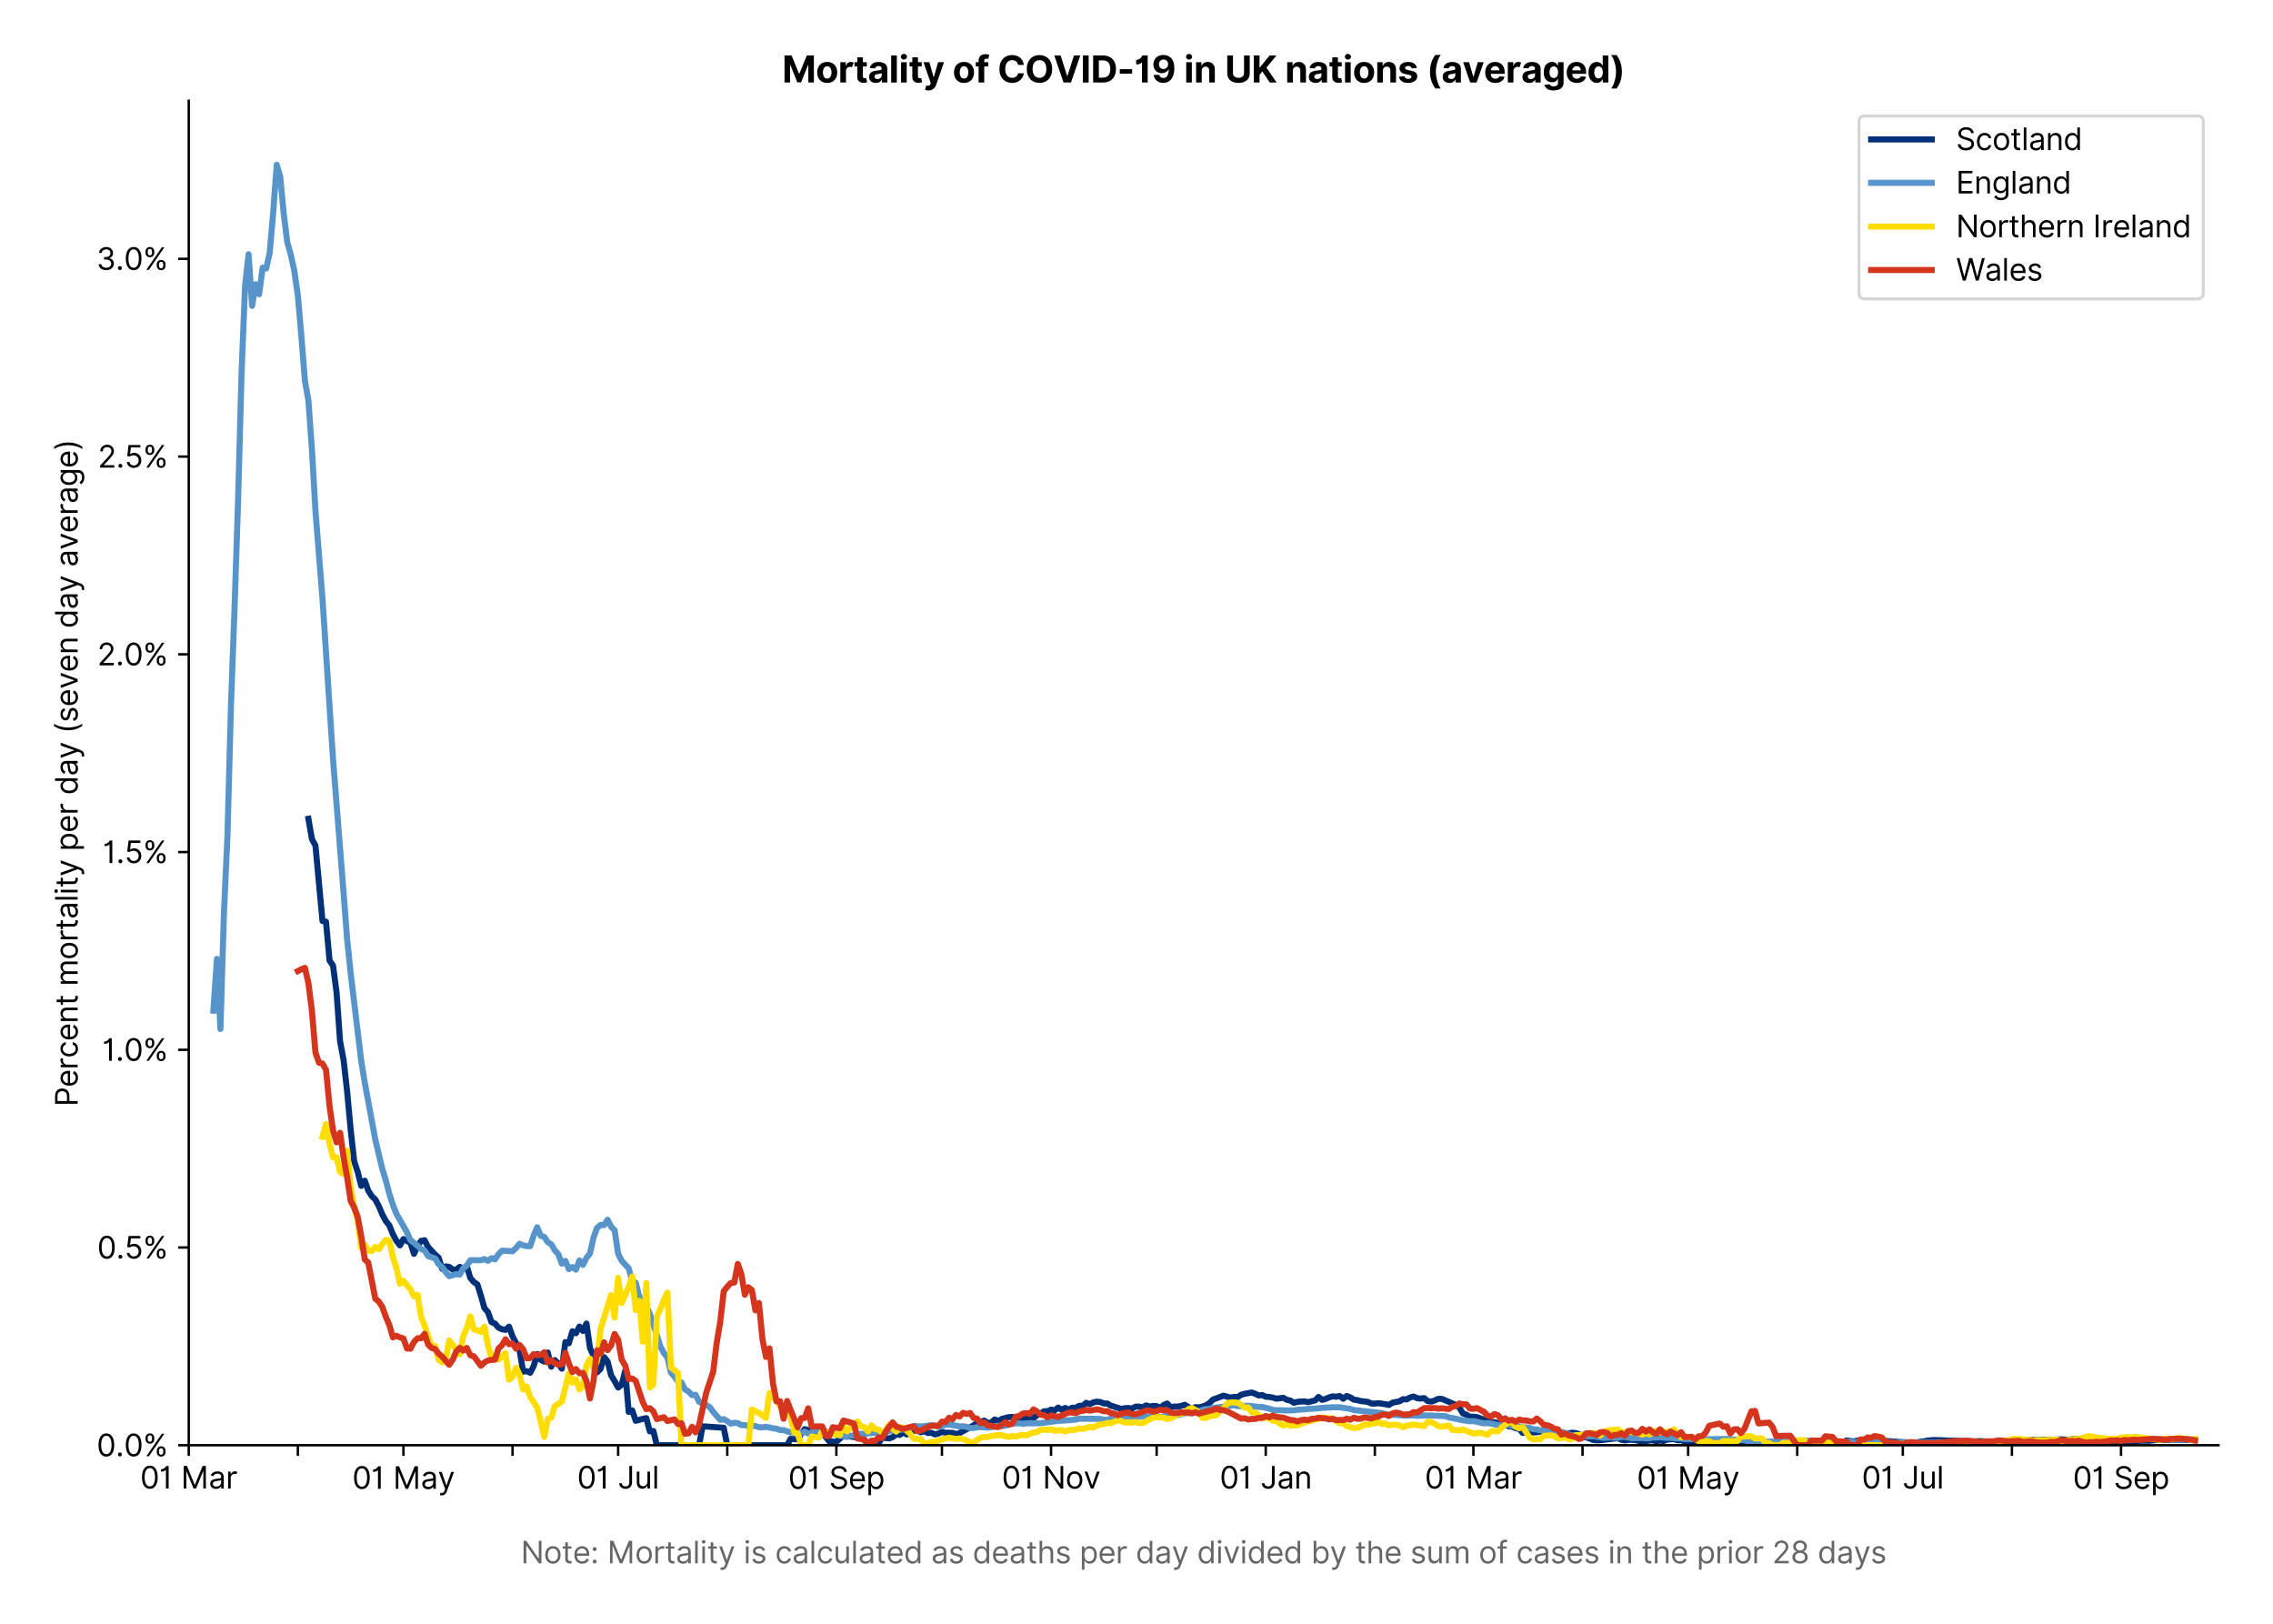 <?xml version="1.0" encoding="utf-8" standalone="no"?>
<!DOCTYPE svg PUBLIC "-//W3C//DTD SVG 1.1//EN"
  "http://www.w3.org/Graphics/SVG/1.1/DTD/svg11.dtd">
<svg version="1.1" viewBox="0 0 749.869 535.807" xmlns="http://www.w3.org/2000/svg" xmlns:xlink="http://www.w3.org/1999/xlink">
 <defs>
  <style type="text/css">*{stroke-linecap:butt;stroke-linejoin:round;}</style>
 </defs>
 <g id="figure_1">
  <g id="patch_1">
   <path d="M 0 535.807 
L 749.869 535.807 
L 749.869 0 
L 0 0 
z
" style="fill:#ffffff;"/>
  </g>
  <g id="axes_1">
   <g id="patch_2">
    <path d="M 62.269 476.745 
L 731.869 476.745 
L 731.869 33.225 
L 62.269 33.225 
z
" style="fill:#ffffff;"/>
   </g>
   <g id="matplotlib.axis_1">
    <g id="xtick_1">
     <g id="line2d_1">
      <defs>
       <path d="M 0 0 
L 0 3.5 
" id="m5e3ac9e86b" style="stroke:#000000;stroke-width:0.8;"/>
      </defs>
      <g>
       <use style="stroke:#000000;stroke-width:0.8;" x="62.269" xlink:href="#m5e3ac9e86b" y="476.745"/>
      </g>
     </g>
     <g id="text_1">
      <!-- 01 Mar -->
      <g transform="translate(46.232 491.018)scale(0.1 -0.1)">
       <defs>
        <path d="M 2000 -64 
Q 1230 -64 806 561 
Q 382 1186 382 2327 
Q 382 3459 809 4088 
Q 1236 4718 2000 4718 
Q 2764 4718 3191 4088 
Q 3618 3459 3618 2327 
Q 3618 1186 3194 561 
Q 2771 -64 2000 -64 
z
M 2000 436 
Q 2509 436 2791 927 
Q 3073 1418 3073 2327 
Q 3073 3234 2789 3730 
Q 2505 4227 2000 4227 
Q 1496 4227 1211 3730 
Q 927 3234 927 2327 
Q 927 1418 1210 927 
Q 1493 436 2000 436 
z
" id="Inter-Regular-30" transform="scale(0.016)"/>
        <path d="M 1973 4655 
L 1973 0 
L 1409 0 
L 1409 3836 
L 1373 3836 
Q 1341 3773 1209 3692 
Q 1077 3611 868 3551 
Q 659 3491 391 3491 
L 391 3964 
Q 661 3964 859 4061 
Q 1057 4159 1190 4291 
Q 1323 4423 1392 4529 
Q 1461 4636 1473 4655 
L 1973 4655 
z
" id="Inter-Regular-31" transform="scale(0.016)"/>
        <path id="Inter-Regular-20" transform="scale(0.016)"/>
        <path d="M 564 4655 
L 1236 4655 
L 2818 791 
L 2873 791 
L 4455 4655 
L 5127 4655 
L 5127 0 
L 4600 0 
L 4600 3536 
L 4555 3536 
L 3100 0 
L 2591 0 
L 1136 3536 
L 1091 3536 
L 1091 0 
L 564 0 
L 564 4655 
z
" id="Inter-Regular-4d" transform="scale(0.016)"/>
        <path d="M 1518 -82 
Q 1186 -82 916 44 
Q 646 170 486 410 
Q 327 650 327 991 
Q 327 1291 445 1478 
Q 564 1666 761 1773 
Q 959 1880 1199 1933 
Q 1439 1986 1682 2018 
Q 2000 2059 2199 2080 
Q 2398 2102 2490 2154 
Q 2582 2207 2582 2336 
L 2582 2355 
Q 2582 2691 2399 2877 
Q 2216 3064 1846 3064 
Q 1461 3064 1243 2895 
Q 1025 2727 936 2536 
L 427 2718 
Q 564 3036 792 3214 
Q 1021 3393 1292 3464 
Q 1564 3536 1827 3536 
Q 1996 3536 2215 3496 
Q 2434 3457 2640 3334 
Q 2846 3211 2982 2963 
Q 3118 2716 3118 2300 
L 3118 0 
L 2582 0 
L 2582 473 
L 2555 473 
Q 2500 359 2373 229 
Q 2246 100 2034 9 
Q 1823 -82 1518 -82 
z
M 1600 400 
Q 1918 400 2137 525 
Q 2357 650 2469 847 
Q 2582 1045 2582 1264 
L 2582 1755 
Q 2548 1714 2433 1681 
Q 2318 1648 2169 1624 
Q 2021 1600 1881 1583 
Q 1741 1566 1655 1555 
Q 1446 1527 1265 1467 
Q 1084 1407 974 1287 
Q 864 1168 864 964 
Q 864 684 1072 542 
Q 1280 400 1600 400 
z
" id="Inter-Regular-61" transform="scale(0.016)"/>
        <path d="M 491 0 
L 491 3491 
L 1009 3491 
L 1009 2964 
L 1046 2964 
Q 1139 3223 1389 3384 
Q 1639 3545 1955 3545 
Q 2100 3545 2209 3511 
Q 2318 3477 2400 3418 
L 2218 2964 
Q 2161 2993 2085 3010 
Q 2009 3027 1909 3027 
Q 1527 3027 1277 2794 
Q 1027 2561 1027 2209 
L 1027 0 
L 491 0 
z
" id="Inter-Regular-72" transform="scale(0.016)"/>
       </defs>
       <use xlink:href="#Inter-Regular-30"/>
       <use x="62.5" xlink:href="#Inter-Regular-31"/>
       <use x="106.676" xlink:href="#Inter-Regular-20"/>
       <use x="134.801" xlink:href="#Inter-Regular-4d"/>
       <use x="225.994" xlink:href="#Inter-Regular-61"/>
       <use x="282.386" xlink:href="#Inter-Regular-72"/>
      </g>
     </g>
    </g>
    <g id="xtick_2">
     <g id="line2d_2">
      <g>
       <use style="stroke:#000000;stroke-width:0.8;" x="98.264" xlink:href="#m5e3ac9e86b" y="476.745"/>
      </g>
     </g>
    </g>
    <g id="xtick_3">
     <g id="line2d_3">
      <g>
       <use style="stroke:#000000;stroke-width:0.8;" x="133.098" xlink:href="#m5e3ac9e86b" y="476.745"/>
      </g>
     </g>
     <g id="text_2">
      <!-- 01 May -->
      <g transform="translate(116.195 491.117)scale(0.1 -0.1)">
       <defs>
        <path d="M 818 -1355 
Q 682 -1355 575 -1333 
Q 468 -1311 427 -1291 
L 564 -818 
Q 857 -893 1053 -814 
Q 1250 -736 1391 -345 
L 1509 -18 
L 218 3491 
L 800 3491 
L 1764 709 
L 1800 709 
L 2764 3491 
L 3346 3491 
L 1846 -564 
Q 1550 -1355 818 -1355 
z
" id="Inter-Regular-79" transform="scale(0.016)"/>
       </defs>
       <use xlink:href="#Inter-Regular-30"/>
       <use x="62.5" xlink:href="#Inter-Regular-31"/>
       <use x="106.676" xlink:href="#Inter-Regular-20"/>
       <use x="134.801" xlink:href="#Inter-Regular-4d"/>
       <use x="225.994" xlink:href="#Inter-Regular-61"/>
       <use x="282.386" xlink:href="#Inter-Regular-79"/>
      </g>
     </g>
    </g>
    <g id="xtick_4">
     <g id="line2d_4">
      <g>
       <use style="stroke:#000000;stroke-width:0.8;" x="169.093" xlink:href="#m5e3ac9e86b" y="476.745"/>
      </g>
     </g>
    </g>
    <g id="xtick_5">
     <g id="line2d_5">
      <g>
       <use style="stroke:#000000;stroke-width:0.8;" x="203.927" xlink:href="#m5e3ac9e86b" y="476.745"/>
      </g>
     </g>
     <g id="text_3">
      <!-- 01 Jul -->
      <g transform="translate(190.383 491.018)scale(0.1 -0.1)">
       <defs>
        <path d="M 2346 4655 
L 2909 4655 
L 2909 1327 
Q 2909 657 2549 296 
Q 2189 -64 1582 -64 
Q 1200 -64 902 76 
Q 605 216 434 475 
Q 264 734 264 1091 
L 818 1091 
Q 818 795 1034 615 
Q 1250 436 1582 436 
Q 1948 436 2147 664 
Q 2346 893 2346 1327 
L 2346 4655 
z
" id="Inter-Regular-4a" transform="scale(0.016)"/>
        <path d="M 2691 1427 
L 2691 3491 
L 3227 3491 
L 3227 0 
L 2691 0 
L 2691 591 
L 2655 591 
Q 2532 325 2273 140 
Q 2014 -45 1618 -45 
Q 1127 -45 809 280 
Q 491 605 491 1273 
L 491 3491 
L 1027 3491 
L 1027 1309 
Q 1027 927 1242 700 
Q 1457 473 1791 473 
Q 1991 473 2199 575 
Q 2407 677 2549 888 
Q 2691 1100 2691 1427 
z
" id="Inter-Regular-75" transform="scale(0.016)"/>
        <path d="M 1027 4655 
L 1027 0 
L 491 0 
L 491 4655 
L 1027 4655 
z
" id="Inter-Regular-6c" transform="scale(0.016)"/>
       </defs>
       <use xlink:href="#Inter-Regular-30"/>
       <use x="62.5" xlink:href="#Inter-Regular-31"/>
       <use x="106.676" xlink:href="#Inter-Regular-20"/>
       <use x="134.801" xlink:href="#Inter-Regular-4a"/>
       <use x="189.063" xlink:href="#Inter-Regular-75"/>
       <use x="247.159" xlink:href="#Inter-Regular-6c"/>
      </g>
     </g>
    </g>
    <g id="xtick_6">
     <g id="line2d_6">
      <g>
       <use style="stroke:#000000;stroke-width:0.8;" x="239.922" xlink:href="#m5e3ac9e86b" y="476.745"/>
      </g>
     </g>
    </g>
    <g id="xtick_7">
     <g id="line2d_7">
      <g>
       <use style="stroke:#000000;stroke-width:0.8;" x="275.917" xlink:href="#m5e3ac9e86b" y="476.745"/>
      </g>
     </g>
     <g id="text_4">
      <!-- 01 Sep -->
      <g transform="translate(260.03 491.117)scale(0.1 -0.1)">
       <defs>
        <path d="M 3109 3491 
Q 3068 3836 2777 4027 
Q 2486 4218 2064 4218 
Q 1600 4218 1318 3999 
Q 1036 3780 1036 3445 
Q 1036 3195 1189 3042 
Q 1343 2889 1553 2803 
Q 1764 2718 1936 2673 
L 2409 2545 
Q 2591 2498 2815 2414 
Q 3039 2330 3244 2185 
Q 3450 2041 3584 1816 
Q 3718 1591 3718 1264 
Q 3718 886 3521 581 
Q 3325 277 2949 97 
Q 2573 -82 2036 -82 
Q 1286 -82 845 272 
Q 405 627 364 1200 
L 946 1200 
Q 968 936 1124 764 
Q 1280 593 1519 510 
Q 1759 427 2036 427 
Q 2359 427 2616 533 
Q 2873 639 3023 828 
Q 3173 1018 3173 1273 
Q 3173 1505 3043 1650 
Q 2914 1795 2702 1886 
Q 2491 1977 2246 2045 
L 1673 2209 
Q 1127 2366 809 2657 
Q 491 2948 491 3418 
Q 491 3809 703 4101 
Q 916 4393 1276 4555 
Q 1636 4718 2082 4718 
Q 2532 4718 2882 4558 
Q 3232 4398 3437 4120 
Q 3643 3843 3655 3491 
L 3109 3491 
z
" id="Inter-Regular-53" transform="scale(0.016)"/>
        <path d="M 1955 -73 
Q 1450 -73 1085 151 
Q 721 375 524 778 
Q 327 1182 327 1718 
Q 327 2255 524 2665 
Q 721 3075 1074 3305 
Q 1427 3536 1900 3536 
Q 2173 3536 2439 3445 
Q 2705 3355 2923 3151 
Q 3141 2948 3270 2614 
Q 3400 2280 3400 1791 
L 3400 1564 
L 866 1564 
Q 884 1005 1183 707 
Q 1482 409 1955 409 
Q 2271 409 2498 545 
Q 2725 682 2827 955 
L 3346 809 
Q 3223 414 2854 170 
Q 2486 -73 1955 -73 
z
M 866 2027 
L 2855 2027 
Q 2855 2470 2595 2762 
Q 2336 3055 1900 3055 
Q 1593 3055 1368 2911 
Q 1143 2768 1013 2533 
Q 884 2298 866 2027 
z
" id="Inter-Regular-65" transform="scale(0.016)"/>
        <path d="M 491 -1309 
L 491 3491 
L 1009 3491 
L 1009 2936 
L 1073 2936 
Q 1132 3027 1237 3169 
Q 1343 3311 1542 3423 
Q 1741 3536 2082 3536 
Q 2523 3536 2859 3315 
Q 3196 3095 3384 2690 
Q 3573 2286 3573 1736 
Q 3573 1182 3384 776 
Q 3196 370 2861 148 
Q 2527 -73 2091 -73 
Q 1755 -73 1552 39 
Q 1350 152 1241 296 
Q 1132 441 1073 536 
L 1027 536 
L 1027 -1309 
L 491 -1309 
z
M 1018 1745 
Q 1018 1152 1276 780 
Q 1534 409 2018 409 
Q 2355 409 2581 587 
Q 2807 766 2921 1069 
Q 3036 1373 3036 1745 
Q 3036 2114 2923 2410 
Q 2811 2707 2585 2881 
Q 2359 3055 2018 3055 
Q 1527 3055 1272 2693 
Q 1018 2332 1018 1745 
z
" id="Inter-Regular-70" transform="scale(0.016)"/>
       </defs>
       <use xlink:href="#Inter-Regular-30"/>
       <use x="62.5" xlink:href="#Inter-Regular-31"/>
       <use x="106.676" xlink:href="#Inter-Regular-20"/>
       <use x="134.801" xlink:href="#Inter-Regular-53"/>
       <use x="198.58" xlink:href="#Inter-Regular-65"/>
       <use x="256.818" xlink:href="#Inter-Regular-70"/>
      </g>
     </g>
    </g>
    <g id="xtick_8">
     <g id="line2d_8">
      <g>
       <use style="stroke:#000000;stroke-width:0.8;" x="310.751" xlink:href="#m5e3ac9e86b" y="476.745"/>
      </g>
     </g>
    </g>
    <g id="xtick_9">
     <g id="line2d_9">
      <g>
       <use style="stroke:#000000;stroke-width:0.8;" x="346.747" xlink:href="#m5e3ac9e86b" y="476.745"/>
      </g>
     </g>
     <g id="text_5">
      <!-- 01 Nov -->
      <g transform="translate(330.476 491.018)scale(0.1 -0.1)">
       <defs>
        <path d="M 4255 4655 
L 4255 0 
L 3709 0 
L 1173 3655 
L 1127 3655 
L 1127 0 
L 564 0 
L 564 4655 
L 1109 4655 
L 3655 991 
L 3700 991 
L 3700 4655 
L 4255 4655 
z
" id="Inter-Regular-4e" transform="scale(0.016)"/>
        <path d="M 1909 -73 
Q 1436 -73 1080 152 
Q 725 377 526 781 
Q 327 1186 327 1727 
Q 327 2273 526 2679 
Q 725 3086 1080 3311 
Q 1436 3536 1909 3536 
Q 2382 3536 2737 3311 
Q 3093 3086 3292 2679 
Q 3491 2273 3491 1727 
Q 3491 1186 3292 781 
Q 3093 377 2737 152 
Q 2382 -73 1909 -73 
z
M 1909 409 
Q 2268 409 2500 593 
Q 2732 777 2843 1077 
Q 2955 1377 2955 1727 
Q 2955 2077 2843 2379 
Q 2732 2682 2500 2868 
Q 2268 3055 1909 3055 
Q 1550 3055 1318 2868 
Q 1086 2682 975 2379 
Q 864 2077 864 1727 
Q 864 1377 975 1077 
Q 1086 777 1318 593 
Q 1550 409 1909 409 
z
" id="Inter-Regular-6f" transform="scale(0.016)"/>
        <path d="M 3346 3491 
L 2055 0 
L 1509 0 
L 218 3491 
L 800 3491 
L 1764 709 
L 1800 709 
L 2764 3491 
L 3346 3491 
z
" id="Inter-Regular-76" transform="scale(0.016)"/>
       </defs>
       <use xlink:href="#Inter-Regular-30"/>
       <use x="62.5" xlink:href="#Inter-Regular-31"/>
       <use x="106.676" xlink:href="#Inter-Regular-20"/>
       <use x="134.801" xlink:href="#Inter-Regular-4e"/>
       <use x="210.085" xlink:href="#Inter-Regular-6f"/>
       <use x="269.744" xlink:href="#Inter-Regular-76"/>
      </g>
     </g>
    </g>
    <g id="xtick_10">
     <g id="line2d_10">
      <g>
       <use style="stroke:#000000;stroke-width:0.8;" x="381.581" xlink:href="#m5e3ac9e86b" y="476.745"/>
      </g>
     </g>
    </g>
    <g id="xtick_11">
     <g id="line2d_11">
      <g>
       <use style="stroke:#000000;stroke-width:0.8;" x="417.576" xlink:href="#m5e3ac9e86b" y="476.745"/>
      </g>
     </g>
     <g id="text_6">
      <!-- 01 Jan -->
      <g transform="translate(402.377 491.018)scale(0.1 -0.1)">
       <defs>
        <path d="M 1027 2100 
L 1027 0 
L 491 0 
L 491 3491 
L 1009 3491 
L 1009 2945 
L 1055 2945 
Q 1177 3211 1427 3373 
Q 1677 3536 2073 3536 
Q 2602 3536 2928 3211 
Q 3255 2886 3255 2218 
L 3255 0 
L 2718 0 
L 2718 2182 
Q 2718 2593 2504 2824 
Q 2291 3055 1918 3055 
Q 1534 3055 1280 2806 
Q 1027 2557 1027 2100 
z
" id="Inter-Regular-6e" transform="scale(0.016)"/>
       </defs>
       <use xlink:href="#Inter-Regular-30"/>
       <use x="62.5" xlink:href="#Inter-Regular-31"/>
       <use x="106.676" xlink:href="#Inter-Regular-20"/>
       <use x="134.801" xlink:href="#Inter-Regular-4a"/>
       <use x="189.063" xlink:href="#Inter-Regular-61"/>
       <use x="245.455" xlink:href="#Inter-Regular-6e"/>
      </g>
     </g>
    </g>
    <g id="xtick_12">
     <g id="line2d_12">
      <g>
       <use style="stroke:#000000;stroke-width:0.8;" x="453.571" xlink:href="#m5e3ac9e86b" y="476.745"/>
      </g>
     </g>
    </g>
    <g id="xtick_13">
     <g id="line2d_13">
      <g>
       <use style="stroke:#000000;stroke-width:0.8;" x="486.083" xlink:href="#m5e3ac9e86b" y="476.745"/>
      </g>
     </g>
     <g id="text_7">
      <!-- 01 Mar -->
      <g transform="translate(470.046 491.018)scale(0.1 -0.1)">
       <use xlink:href="#Inter-Regular-30"/>
       <use x="62.5" xlink:href="#Inter-Regular-31"/>
       <use x="106.676" xlink:href="#Inter-Regular-20"/>
       <use x="134.801" xlink:href="#Inter-Regular-4d"/>
       <use x="225.994" xlink:href="#Inter-Regular-61"/>
       <use x="282.386" xlink:href="#Inter-Regular-72"/>
      </g>
     </g>
    </g>
    <g id="xtick_14">
     <g id="line2d_14">
      <g>
       <use style="stroke:#000000;stroke-width:0.8;" x="522.078" xlink:href="#m5e3ac9e86b" y="476.745"/>
      </g>
     </g>
    </g>
    <g id="xtick_15">
     <g id="line2d_15">
      <g>
       <use style="stroke:#000000;stroke-width:0.8;" x="556.912" xlink:href="#m5e3ac9e86b" y="476.745"/>
      </g>
     </g>
     <g id="text_8">
      <!-- 01 May -->
      <g transform="translate(540.009 491.117)scale(0.1 -0.1)">
       <use xlink:href="#Inter-Regular-30"/>
       <use x="62.5" xlink:href="#Inter-Regular-31"/>
       <use x="106.676" xlink:href="#Inter-Regular-20"/>
       <use x="134.801" xlink:href="#Inter-Regular-4d"/>
       <use x="225.994" xlink:href="#Inter-Regular-61"/>
       <use x="282.386" xlink:href="#Inter-Regular-79"/>
      </g>
     </g>
    </g>
    <g id="xtick_16">
     <g id="line2d_16">
      <g>
       <use style="stroke:#000000;stroke-width:0.8;" x="592.907" xlink:href="#m5e3ac9e86b" y="476.745"/>
      </g>
     </g>
    </g>
    <g id="xtick_17">
     <g id="line2d_17">
      <g>
       <use style="stroke:#000000;stroke-width:0.8;" x="627.741" xlink:href="#m5e3ac9e86b" y="476.745"/>
      </g>
     </g>
     <g id="text_9">
      <!-- 01 Jul -->
      <g transform="translate(614.197 491.018)scale(0.1 -0.1)">
       <use xlink:href="#Inter-Regular-30"/>
       <use x="62.5" xlink:href="#Inter-Regular-31"/>
       <use x="106.676" xlink:href="#Inter-Regular-20"/>
       <use x="134.801" xlink:href="#Inter-Regular-4a"/>
       <use x="189.063" xlink:href="#Inter-Regular-75"/>
       <use x="247.159" xlink:href="#Inter-Regular-6c"/>
      </g>
     </g>
    </g>
    <g id="xtick_18">
     <g id="line2d_18">
      <g>
       <use style="stroke:#000000;stroke-width:0.8;" x="663.736" xlink:href="#m5e3ac9e86b" y="476.745"/>
      </g>
     </g>
    </g>
    <g id="xtick_19">
     <g id="line2d_19">
      <g>
       <use style="stroke:#000000;stroke-width:0.8;" x="699.731" xlink:href="#m5e3ac9e86b" y="476.745"/>
      </g>
     </g>
     <g id="text_10">
      <!-- 01 Sep -->
      <g transform="translate(683.844 491.117)scale(0.1 -0.1)">
       <use xlink:href="#Inter-Regular-30"/>
       <use x="62.5" xlink:href="#Inter-Regular-31"/>
       <use x="106.676" xlink:href="#Inter-Regular-20"/>
       <use x="134.801" xlink:href="#Inter-Regular-53"/>
       <use x="198.58" xlink:href="#Inter-Regular-65"/>
       <use x="256.818" xlink:href="#Inter-Regular-70"/>
      </g>
     </g>
    </g>
    <g id="text_11">
     <!--  -->
     <g style="fill:#666666;" transform="translate(397.069 504.507)scale(0.1 -0.1)"/>
     <!-- Note: Mortality is calculated as deaths per day divided by the sum of cases in the prior 28 days -->
     <g style="fill:#666666;" transform="translate(171.823 515.69)scale(0.1 -0.1)">
      <defs>
       <path d="M 2009 3491 
L 2009 3036 
L 1264 3036 
L 1264 1000 
Q 1264 773 1331 660 
Q 1398 548 1503 510 
Q 1609 473 1727 473 
Q 1816 473 1873 483 
Q 1930 493 1964 500 
L 2073 18 
Q 2018 -2 1920 -23 
Q 1823 -45 1673 -45 
Q 1446 -45 1228 52 
Q 1011 150 869 350 
Q 727 550 727 855 
L 727 3036 
L 200 3036 
L 200 3491 
L 727 3491 
L 727 4327 
L 1264 4327 
L 1264 3491 
L 2009 3491 
z
" id="Inter-Regular-74" transform="scale(0.016)"/>
       <path d="M 882 -36 
Q 714 -36 593 84 
Q 473 205 473 373 
Q 473 541 593 661 
Q 714 782 882 782 
Q 1050 782 1170 661 
Q 1291 541 1291 373 
Q 1291 205 1170 84 
Q 1050 -36 882 -36 
z
M 882 2524 
Q 714 2524 593 2644 
Q 473 2765 473 2933 
Q 473 3101 593 3221 
Q 714 3342 882 3342 
Q 1050 3342 1170 3221 
Q 1291 3101 1291 2933 
Q 1291 2765 1170 2644 
Q 1050 2524 882 2524 
z
" id="Inter-Regular-3a" transform="scale(0.016)"/>
       <path d="M 491 0 
L 491 3491 
L 1027 3491 
L 1027 0 
L 491 0 
z
M 764 4073 
Q 607 4073 494 4179 
Q 382 4286 382 4436 
Q 382 4586 494 4693 
Q 607 4800 764 4800 
Q 921 4800 1033 4693 
Q 1146 4586 1146 4436 
Q 1146 4286 1033 4179 
Q 921 4073 764 4073 
z
" id="Inter-Regular-69" transform="scale(0.016)"/>
       <path d="M 2964 2709 
L 2482 2573 
Q 2411 2755 2245 2914 
Q 2080 3073 1727 3073 
Q 1407 3073 1194 2926 
Q 982 2780 982 2555 
Q 982 2355 1127 2239 
Q 1273 2123 1582 2045 
L 2100 1918 
Q 3027 1691 3027 973 
Q 3027 673 2855 436 
Q 2684 200 2377 63 
Q 2071 -73 1664 -73 
Q 1130 -73 780 159 
Q 430 391 336 836 
L 846 964 
Q 989 400 1655 400 
Q 2030 400 2251 560 
Q 2473 720 2473 945 
Q 2473 1316 1955 1436 
L 1373 1573 
Q 893 1686 669 1926 
Q 446 2166 446 2527 
Q 446 2823 613 3050 
Q 780 3277 1069 3406 
Q 1359 3536 1727 3536 
Q 2246 3536 2542 3309 
Q 2839 3082 2964 2709 
z
" id="Inter-Regular-73" transform="scale(0.016)"/>
       <path d="M 1909 -73 
Q 1418 -73 1063 159 
Q 709 391 518 798 
Q 327 1205 327 1727 
Q 327 2259 524 2667 
Q 721 3075 1074 3305 
Q 1427 3536 1900 3536 
Q 2268 3536 2563 3400 
Q 2859 3264 3047 3018 
Q 3236 2773 3282 2445 
L 2746 2445 
Q 2684 2684 2474 2869 
Q 2264 3055 1909 3055 
Q 1439 3055 1151 2697 
Q 864 2339 864 1745 
Q 864 1139 1148 774 
Q 1432 409 1909 409 
Q 2223 409 2447 570 
Q 2671 732 2746 1018 
L 3282 1018 
Q 3236 709 3058 462 
Q 2880 216 2588 71 
Q 2296 -73 1909 -73 
z
" id="Inter-Regular-63" transform="scale(0.016)"/>
       <path d="M 1809 -73 
Q 1373 -73 1039 148 
Q 705 370 516 776 
Q 327 1182 327 1736 
Q 327 2286 516 2690 
Q 705 3095 1041 3315 
Q 1377 3536 1818 3536 
Q 2159 3536 2358 3423 
Q 2557 3311 2662 3169 
Q 2768 3027 2827 2936 
L 2873 2936 
L 2873 4655 
L 3409 4655 
L 3409 0 
L 2891 0 
L 2891 536 
L 2827 536 
Q 2768 441 2659 296 
Q 2550 152 2348 39 
Q 2146 -73 1809 -73 
z
M 1882 409 
Q 2366 409 2624 780 
Q 2882 1152 2882 1745 
Q 2882 2332 2627 2693 
Q 2373 3055 1882 3055 
Q 1541 3055 1315 2881 
Q 1089 2707 976 2410 
Q 864 2114 864 1745 
Q 864 1373 978 1069 
Q 1093 766 1319 587 
Q 1546 409 1882 409 
z
" id="Inter-Regular-64" transform="scale(0.016)"/>
       <path d="M 1027 2100 
L 1027 0 
L 491 0 
L 491 4655 
L 1027 4655 
L 1027 2945 
L 1073 2945 
Q 1196 3216 1442 3376 
Q 1689 3536 2100 3536 
Q 2636 3536 2963 3213 
Q 3291 2891 3291 2218 
L 3291 0 
L 2755 0 
L 2755 2182 
Q 2755 2598 2540 2826 
Q 2325 3055 1946 3055 
Q 1548 3055 1287 2806 
Q 1027 2557 1027 2100 
z
" id="Inter-Regular-68" transform="scale(0.016)"/>
       <path d="M 564 0 
L 564 4655 
L 1100 4655 
L 1100 2936 
L 1146 2936 
Q 1205 3027 1310 3169 
Q 1416 3311 1615 3423 
Q 1814 3536 2155 3536 
Q 2596 3536 2932 3315 
Q 3268 3095 3457 2690 
Q 3646 2286 3646 1736 
Q 3646 1182 3457 776 
Q 3268 370 2934 148 
Q 2600 -73 2164 -73 
Q 1827 -73 1625 39 
Q 1423 152 1314 296 
Q 1205 441 1146 536 
L 1082 536 
L 1082 0 
L 564 0 
z
M 1091 1745 
Q 1091 1152 1349 780 
Q 1607 409 2091 409 
Q 2427 409 2653 587 
Q 2880 766 2994 1069 
Q 3109 1373 3109 1745 
Q 3109 2114 2996 2410 
Q 2884 2707 2658 2881 
Q 2432 3055 2091 3055 
Q 1600 3055 1345 2693 
Q 1091 2332 1091 1745 
z
" id="Inter-Regular-62" transform="scale(0.016)"/>
       <path d="M 491 0 
L 491 3491 
L 1009 3491 
L 1009 2945 
L 1055 2945 
Q 1164 3225 1407 3380 
Q 1650 3536 1991 3536 
Q 2336 3536 2567 3380 
Q 2798 3225 2927 2945 
L 2964 2945 
Q 3098 3216 3366 3376 
Q 3634 3536 4009 3536 
Q 4477 3536 4775 3244 
Q 5073 2952 5073 2336 
L 5073 0 
L 4536 0 
L 4536 2336 
Q 4536 2723 4325 2889 
Q 4114 3055 3827 3055 
Q 3459 3055 3257 2833 
Q 3055 2611 3055 2273 
L 3055 0 
L 2509 0 
L 2509 2391 
Q 2509 2689 2316 2872 
Q 2123 3055 1818 3055 
Q 1609 3055 1428 2943 
Q 1248 2832 1137 2635 
Q 1027 2439 1027 2182 
L 1027 0 
L 491 0 
z
" id="Inter-Regular-6d" transform="scale(0.016)"/>
       <path d="M 2046 3491 
L 2046 3036 
L 1264 3036 
L 1264 0 
L 727 0 
L 727 3036 
L 164 3036 
L 164 3491 
L 727 3491 
L 727 3973 
Q 727 4273 868 4473 
Q 1009 4673 1234 4773 
Q 1459 4873 1709 4873 
Q 1907 4873 2032 4841 
Q 2157 4809 2218 4782 
L 2064 4318 
Q 2023 4332 1951 4352 
Q 1880 4373 1764 4373 
Q 1498 4373 1381 4239 
Q 1264 4105 1264 3845 
L 1264 3491 
L 2046 3491 
z
" id="Inter-Regular-66" transform="scale(0.016)"/>
       <path d="M 482 0 
L 482 409 
L 2018 2091 
Q 2289 2386 2464 2605 
Q 2639 2825 2724 3019 
Q 2809 3214 2809 3427 
Q 2809 3795 2553 4011 
Q 2298 4227 1918 4227 
Q 1514 4227 1275 3985 
Q 1036 3743 1036 3345 
L 500 3345 
Q 500 3755 688 4064 
Q 877 4373 1203 4545 
Q 1530 4718 1936 4718 
Q 2346 4718 2661 4545 
Q 2977 4373 3156 4079 
Q 3336 3786 3336 3427 
Q 3336 3170 3244 2926 
Q 3152 2682 2926 2383 
Q 2700 2084 2300 1655 
L 1255 536 
L 1255 500 
L 3418 500 
L 3418 0 
L 482 0 
z
" id="Inter-Regular-32" transform="scale(0.016)"/>
       <path d="M 1973 -64 
Q 1505 -64 1147 103 
Q 789 270 589 564 
Q 389 859 391 1236 
Q 389 1532 507 1783 
Q 625 2034 830 2203 
Q 1036 2373 1291 2418 
L 1291 2445 
Q 957 2532 759 2821 
Q 561 3111 564 3482 
Q 561 3836 743 4115 
Q 925 4395 1244 4556 
Q 1564 4718 1973 4718 
Q 2377 4718 2695 4556 
Q 3014 4395 3197 4115 
Q 3380 3836 3382 3482 
Q 3380 3111 3181 2821 
Q 2982 2532 2655 2445 
L 2655 2418 
Q 2907 2373 3109 2203 
Q 3311 2034 3431 1783 
Q 3552 1532 3555 1236 
Q 3552 859 3351 564 
Q 3150 270 2794 103 
Q 2439 -64 1973 -64 
z
M 1973 436 
Q 2446 436 2722 662 
Q 2998 889 3000 1264 
Q 2998 1527 2864 1729 
Q 2730 1932 2499 2048 
Q 2268 2164 1973 2164 
Q 1675 2164 1442 2048 
Q 1209 1932 1076 1729 
Q 943 1527 946 1264 
Q 943 889 1218 662 
Q 1493 436 1973 436 
z
M 1973 2645 
Q 2348 2645 2591 2864 
Q 2834 3084 2836 3445 
Q 2834 3800 2596 4013 
Q 2359 4227 1973 4227 
Q 1582 4227 1344 4013 
Q 1107 3800 1109 3445 
Q 1107 3084 1349 2864 
Q 1591 2645 1973 2645 
z
" id="Inter-Regular-38" transform="scale(0.016)"/>
      </defs>
      <use xlink:href="#Inter-Regular-4e"/>
      <use x="75.284" xlink:href="#Inter-Regular-6f"/>
      <use x="134.943" xlink:href="#Inter-Regular-74"/>
      <use x="171.307" xlink:href="#Inter-Regular-65"/>
      <use x="229.546" xlink:href="#Inter-Regular-3a"/>
      <use x="257.102" xlink:href="#Inter-Regular-20"/>
      <use x="285.227" xlink:href="#Inter-Regular-4d"/>
      <use x="376.421" xlink:href="#Inter-Regular-6f"/>
      <use x="436.08" xlink:href="#Inter-Regular-72"/>
      <use x="474.432" xlink:href="#Inter-Regular-74"/>
      <use x="510.796" xlink:href="#Inter-Regular-61"/>
      <use x="567.188" xlink:href="#Inter-Regular-6c"/>
      <use x="590.909" xlink:href="#Inter-Regular-69"/>
      <use x="614.631" xlink:href="#Inter-Regular-74"/>
      <use x="650.994" xlink:href="#Inter-Regular-79"/>
      <use x="706.676" xlink:href="#Inter-Regular-20"/>
      <use x="734.801" xlink:href="#Inter-Regular-69"/>
      <use x="758.523" xlink:href="#Inter-Regular-73"/>
      <use x="810.796" xlink:href="#Inter-Regular-20"/>
      <use x="838.921" xlink:href="#Inter-Regular-63"/>
      <use x="894.744" xlink:href="#Inter-Regular-61"/>
      <use x="951.137" xlink:href="#Inter-Regular-6c"/>
      <use x="974.858" xlink:href="#Inter-Regular-63"/>
      <use x="1030.682" xlink:href="#Inter-Regular-75"/>
      <use x="1088.779" xlink:href="#Inter-Regular-6c"/>
      <use x="1112.5" xlink:href="#Inter-Regular-61"/>
      <use x="1168.892" xlink:href="#Inter-Regular-74"/>
      <use x="1205.256" xlink:href="#Inter-Regular-65"/>
      <use x="1263.495" xlink:href="#Inter-Regular-64"/>
      <use x="1325.568" xlink:href="#Inter-Regular-20"/>
      <use x="1353.693" xlink:href="#Inter-Regular-61"/>
      <use x="1410.085" xlink:href="#Inter-Regular-73"/>
      <use x="1462.358" xlink:href="#Inter-Regular-20"/>
      <use x="1490.483" xlink:href="#Inter-Regular-64"/>
      <use x="1552.557" xlink:href="#Inter-Regular-65"/>
      <use x="1610.796" xlink:href="#Inter-Regular-61"/>
      <use x="1667.188" xlink:href="#Inter-Regular-74"/>
      <use x="1703.551" xlink:href="#Inter-Regular-68"/>
      <use x="1762.642" xlink:href="#Inter-Regular-73"/>
      <use x="1814.915" xlink:href="#Inter-Regular-20"/>
      <use x="1843.04" xlink:href="#Inter-Regular-70"/>
      <use x="1903.978" xlink:href="#Inter-Regular-65"/>
      <use x="1962.216" xlink:href="#Inter-Regular-72"/>
      <use x="2000.569" xlink:href="#Inter-Regular-20"/>
      <use x="2028.694" xlink:href="#Inter-Regular-64"/>
      <use x="2090.767" xlink:href="#Inter-Regular-61"/>
      <use x="2147.159" xlink:href="#Inter-Regular-79"/>
      <use x="2202.841" xlink:href="#Inter-Regular-20"/>
      <use x="2230.966" xlink:href="#Inter-Regular-64"/>
      <use x="2293.04" xlink:href="#Inter-Regular-69"/>
      <use x="2316.762" xlink:href="#Inter-Regular-76"/>
      <use x="2372.444" xlink:href="#Inter-Regular-69"/>
      <use x="2396.165" xlink:href="#Inter-Regular-64"/>
      <use x="2458.239" xlink:href="#Inter-Regular-65"/>
      <use x="2516.478" xlink:href="#Inter-Regular-64"/>
      <use x="2578.552" xlink:href="#Inter-Regular-20"/>
      <use x="2606.677" xlink:href="#Inter-Regular-62"/>
      <use x="2668.75" xlink:href="#Inter-Regular-79"/>
      <use x="2724.432" xlink:href="#Inter-Regular-20"/>
      <use x="2752.557" xlink:href="#Inter-Regular-74"/>
      <use x="2788.921" xlink:href="#Inter-Regular-68"/>
      <use x="2848.012" xlink:href="#Inter-Regular-65"/>
      <use x="2906.251" xlink:href="#Inter-Regular-20"/>
      <use x="2934.376" xlink:href="#Inter-Regular-73"/>
      <use x="2986.648" xlink:href="#Inter-Regular-75"/>
      <use x="3044.745" xlink:href="#Inter-Regular-6d"/>
      <use x="3131.677" xlink:href="#Inter-Regular-20"/>
      <use x="3159.802" xlink:href="#Inter-Regular-6f"/>
      <use x="3219.461" xlink:href="#Inter-Regular-66"/>
      <use x="3255.54" xlink:href="#Inter-Regular-20"/>
      <use x="3283.665" xlink:href="#Inter-Regular-63"/>
      <use x="3339.489" xlink:href="#Inter-Regular-61"/>
      <use x="3395.881" xlink:href="#Inter-Regular-73"/>
      <use x="3448.154" xlink:href="#Inter-Regular-65"/>
      <use x="3506.393" xlink:href="#Inter-Regular-73"/>
      <use x="3558.665" xlink:href="#Inter-Regular-20"/>
      <use x="3586.79" xlink:href="#Inter-Regular-69"/>
      <use x="3610.512" xlink:href="#Inter-Regular-6e"/>
      <use x="3669.035" xlink:href="#Inter-Regular-20"/>
      <use x="3697.16" xlink:href="#Inter-Regular-74"/>
      <use x="3733.523" xlink:href="#Inter-Regular-68"/>
      <use x="3792.614" xlink:href="#Inter-Regular-65"/>
      <use x="3850.853" xlink:href="#Inter-Regular-20"/>
      <use x="3878.978" xlink:href="#Inter-Regular-70"/>
      <use x="3939.915" xlink:href="#Inter-Regular-72"/>
      <use x="3978.268" xlink:href="#Inter-Regular-69"/>
      <use x="4001.989" xlink:href="#Inter-Regular-6f"/>
      <use x="4061.648" xlink:href="#Inter-Regular-72"/>
      <use x="4100.001" xlink:href="#Inter-Regular-20"/>
      <use x="4128.126" xlink:href="#Inter-Regular-32"/>
      <use x="4188.637" xlink:href="#Inter-Regular-38"/>
      <use x="4250.285" xlink:href="#Inter-Regular-20"/>
      <use x="4278.41" xlink:href="#Inter-Regular-64"/>
      <use x="4340.484" xlink:href="#Inter-Regular-61"/>
      <use x="4396.876" xlink:href="#Inter-Regular-79"/>
      <use x="4452.558" xlink:href="#Inter-Regular-73"/>
     </g>
    </g>
   </g>
   <g id="matplotlib.axis_2">
    <g id="ytick_1">
     <g id="line2d_20">
      <defs>
       <path d="M 0 0 
L -3.5 0 
" id="m4bea1a2ccd" style="stroke:#000000;stroke-width:0.8;"/>
      </defs>
      <g>
       <use style="stroke:#000000;stroke-width:0.8;" x="62.269" xlink:href="#m4bea1a2ccd" y="476.745"/>
      </g>
     </g>
     <g id="text_12">
      <!-- 0.0% -->
      <g transform="translate(31.887 480.382)scale(0.1 -0.1)">
       <defs>
        <path d="M 882 -36 
Q 714 -36 593 84 
Q 473 205 473 373 
Q 473 541 593 661 
Q 714 782 882 782 
Q 1050 782 1170 661 
Q 1291 541 1291 373 
Q 1291 205 1170 84 
Q 1050 -36 882 -36 
z
" id="Inter-Regular-2e" transform="scale(0.016)"/>
        <path d="M 2855 873 
L 2855 1118 
Q 2855 1373 2960 1585 
Q 3066 1798 3269 1926 
Q 3473 2055 3764 2055 
Q 4059 2055 4259 1926 
Q 4459 1798 4561 1585 
Q 4664 1373 4664 1118 
L 4664 873 
Q 4664 618 4560 405 
Q 4457 193 4256 64 
Q 4055 -64 3764 -64 
Q 3468 -64 3266 64 
Q 3064 193 2959 405 
Q 2855 618 2855 873 
z
M 536 3536 
L 536 3782 
Q 536 4036 642 4248 
Q 748 4461 951 4589 
Q 1155 4718 1446 4718 
Q 1741 4718 1941 4589 
Q 2141 4461 2243 4248 
Q 2346 4036 2346 3782 
L 2346 3536 
Q 2346 3282 2242 3069 
Q 2139 2857 1937 2728 
Q 1736 2600 1446 2600 
Q 1150 2600 948 2728 
Q 746 2857 641 3069 
Q 536 3282 536 3536 
z
M 709 0 
L 3909 4655 
L 4427 4655 
L 1227 0 
L 709 0 
z
M 3318 1118 
L 3318 873 
Q 3318 661 3418 494 
Q 3518 327 3764 327 
Q 4002 327 4101 494 
Q 4200 661 4200 873 
L 4200 1118 
Q 4200 1330 4104 1497 
Q 4009 1664 3764 1664 
Q 3525 1664 3421 1497 
Q 3318 1330 3318 1118 
z
M 1000 3782 
L 1000 3536 
Q 1000 3325 1100 3158 
Q 1200 2991 1446 2991 
Q 1684 2991 1783 3158 
Q 1882 3325 1882 3536 
L 1882 3782 
Q 1882 3993 1786 4160 
Q 1691 4327 1446 4327 
Q 1207 4327 1103 4160 
Q 1000 3993 1000 3782 
z
" id="Inter-Regular-25" transform="scale(0.016)"/>
       </defs>
       <use xlink:href="#Inter-Regular-30"/>
       <use x="62.5" xlink:href="#Inter-Regular-2e"/>
       <use x="90.057" xlink:href="#Inter-Regular-30"/>
       <use x="152.557" xlink:href="#Inter-Regular-25"/>
      </g>
     </g>
    </g>
    <g id="ytick_2">
     <g id="line2d_21">
      <g>
       <use style="stroke:#000000;stroke-width:0.8;" x="62.269" xlink:href="#m4bea1a2ccd" y="411.518"/>
      </g>
     </g>
     <g id="text_13">
      <!-- 0.5% -->
      <g transform="translate(32.058 415.155)scale(0.1 -0.1)">
       <defs>
        <path d="M 1936 -64 
Q 1536 -64 1216 95 
Q 896 255 702 532 
Q 509 809 491 1164 
L 1036 1164 
Q 1068 848 1324 642 
Q 1580 436 1936 436 
Q 2223 436 2447 570 
Q 2671 705 2799 940 
Q 2927 1175 2927 1473 
Q 2927 1777 2794 2017 
Q 2661 2257 2429 2395 
Q 2198 2534 1900 2536 
Q 1686 2539 1461 2472 
Q 1236 2405 1091 2300 
L 564 2364 
L 846 4655 
L 3264 4655 
L 3264 4155 
L 1318 4155 
L 1155 2782 
L 1182 2782 
Q 1325 2895 1541 2970 
Q 1757 3045 1991 3045 
Q 2418 3045 2753 2842 
Q 3089 2639 3281 2286 
Q 3473 1934 3473 1482 
Q 3473 1036 3274 687 
Q 3075 339 2727 137 
Q 2380 -64 1936 -64 
z
" id="Inter-Regular-35" transform="scale(0.016)"/>
       </defs>
       <use xlink:href="#Inter-Regular-30"/>
       <use x="62.5" xlink:href="#Inter-Regular-2e"/>
       <use x="90.057" xlink:href="#Inter-Regular-35"/>
       <use x="150.852" xlink:href="#Inter-Regular-25"/>
      </g>
     </g>
    </g>
    <g id="ytick_3">
     <g id="line2d_22">
      <g>
       <use style="stroke:#000000;stroke-width:0.8;" x="62.269" xlink:href="#m4bea1a2ccd" y="346.291"/>
      </g>
     </g>
     <g id="text_14">
      <!-- 1.0% -->
      <g transform="translate(33.72 349.928)scale(0.1 -0.1)">
       <use xlink:href="#Inter-Regular-31"/>
       <use x="44.176" xlink:href="#Inter-Regular-2e"/>
       <use x="71.733" xlink:href="#Inter-Regular-30"/>
       <use x="134.233" xlink:href="#Inter-Regular-25"/>
      </g>
     </g>
    </g>
    <g id="ytick_4">
     <g id="line2d_23">
      <g>
       <use style="stroke:#000000;stroke-width:0.8;" x="62.269" xlink:href="#m4bea1a2ccd" y="281.065"/>
      </g>
     </g>
     <g id="text_15">
      <!-- 1.5% -->
      <g transform="translate(33.891 284.701)scale(0.1 -0.1)">
       <use xlink:href="#Inter-Regular-31"/>
       <use x="44.176" xlink:href="#Inter-Regular-2e"/>
       <use x="71.733" xlink:href="#Inter-Regular-35"/>
       <use x="132.528" xlink:href="#Inter-Regular-25"/>
      </g>
     </g>
    </g>
    <g id="ytick_5">
     <g id="line2d_24">
      <g>
       <use style="stroke:#000000;stroke-width:0.8;" x="62.269" xlink:href="#m4bea1a2ccd" y="215.838"/>
      </g>
     </g>
     <g id="text_16">
      <!-- 2.0% -->
      <g transform="translate(32.086 219.475)scale(0.1 -0.1)">
       <use xlink:href="#Inter-Regular-32"/>
       <use x="60.511" xlink:href="#Inter-Regular-2e"/>
       <use x="88.068" xlink:href="#Inter-Regular-30"/>
       <use x="150.568" xlink:href="#Inter-Regular-25"/>
      </g>
     </g>
    </g>
    <g id="ytick_6">
     <g id="line2d_25">
      <g>
       <use style="stroke:#000000;stroke-width:0.8;" x="62.269" xlink:href="#m4bea1a2ccd" y="150.611"/>
      </g>
     </g>
     <g id="text_17">
      <!-- 2.5% -->
      <g transform="translate(32.256 154.248)scale(0.1 -0.1)">
       <use xlink:href="#Inter-Regular-32"/>
       <use x="60.511" xlink:href="#Inter-Regular-2e"/>
       <use x="88.068" xlink:href="#Inter-Regular-35"/>
       <use x="148.864" xlink:href="#Inter-Regular-25"/>
      </g>
     </g>
    </g>
    <g id="ytick_7">
     <g id="line2d_26">
      <g>
       <use style="stroke:#000000;stroke-width:0.8;" x="62.269" xlink:href="#m4bea1a2ccd" y="85.384"/>
      </g>
     </g>
     <g id="text_18">
      <!-- 3.0% -->
      <g transform="translate(31.773 89.021)scale(0.1 -0.1)">
       <defs>
        <path d="M 2055 -64 
Q 1605 -64 1253 90 
Q 902 245 696 521 
Q 491 798 473 1164 
L 1046 1164 
Q 1071 827 1356 631 
Q 1641 436 2046 436 
Q 2493 436 2783 664 
Q 3073 893 3073 1264 
Q 3073 1650 2787 1893 
Q 2502 2136 1973 2136 
L 1600 2136 
L 1600 2636 
L 1973 2636 
Q 2386 2636 2647 2856 
Q 2909 3077 2909 3445 
Q 2909 3798 2679 4012 
Q 2450 4227 2064 4227 
Q 1823 4227 1610 4139 
Q 1398 4052 1264 3887 
Q 1130 3723 1118 3491 
L 573 3491 
Q 586 3857 793 4133 
Q 1000 4409 1335 4563 
Q 1671 4718 2073 4718 
Q 2505 4718 2814 4544 
Q 3123 4370 3289 4086 
Q 3455 3802 3455 3473 
Q 3455 3080 3249 2802 
Q 3043 2525 2691 2418 
L 2691 2382 
Q 3132 2309 3379 2008 
Q 3627 1707 3627 1264 
Q 3627 884 3421 583 
Q 3216 282 2861 109 
Q 2507 -64 2055 -64 
z
" id="Inter-Regular-33" transform="scale(0.016)"/>
       </defs>
       <use xlink:href="#Inter-Regular-33"/>
       <use x="63.636" xlink:href="#Inter-Regular-2e"/>
       <use x="91.193" xlink:href="#Inter-Regular-30"/>
       <use x="153.693" xlink:href="#Inter-Regular-25"/>
      </g>
     </g>
    </g>
    <g id="text_19">
     <!-- Percent mortality per day (seven day average) -->
     <g transform="translate(25.614 365.008)rotate(-90)scale(0.1 -0.1)">
      <defs>
       <path d="M 564 0 
L 564 4655 
L 2136 4655 
Q 2684 4655 3033 4458 
Q 3382 4261 3550 3927 
Q 3718 3593 3718 3182 
Q 3718 2770 3551 2434 
Q 3384 2098 3036 1899 
Q 2689 1700 2146 1700 
L 1127 1700 
L 1127 0 
L 564 0 
z
M 1127 2200 
L 2127 2200 
Q 2689 2200 2926 2482 
Q 3164 2764 3164 3182 
Q 3164 3602 2925 3878 
Q 2686 4155 2118 4155 
L 1127 4155 
L 1127 2200 
z
" id="Inter-Regular-50" transform="scale(0.016)"/>
       <path d="M 682 1964 
Q 682 2823 906 3544 
Q 1130 4266 1546 4873 
L 2018 4873 
Q 1800 4573 1623 4095 
Q 1446 3618 1341 3061 
Q 1236 2505 1236 1964 
Q 1236 1423 1341 866 
Q 1446 309 1623 -168 
Q 1800 -645 2018 -945 
L 1546 -945 
Q 1130 -339 906 383 
Q 682 1105 682 1964 
z
" id="Inter-Regular-28" transform="scale(0.016)"/>
       <path d="M 1900 -1382 
Q 1316 -1382 976 -1169 
Q 636 -957 473 -682 
L 900 -382 
Q 973 -477 1084 -601 
Q 1196 -725 1390 -817 
Q 1584 -909 1900 -909 
Q 2323 -909 2598 -704 
Q 2873 -500 2873 -64 
L 2873 645 
L 2827 645 
Q 2768 550 2660 410 
Q 2552 270 2351 162 
Q 2150 55 1809 55 
Q 1386 55 1051 255 
Q 716 455 521 836 
Q 327 1218 327 1764 
Q 327 2300 516 2699 
Q 705 3098 1041 3317 
Q 1377 3536 1818 3536 
Q 2159 3536 2360 3423 
Q 2561 3311 2669 3169 
Q 2777 3027 2836 2936 
L 2891 2936 
L 2891 3491 
L 3409 3491 
L 3409 -100 
Q 3409 -550 3205 -833 
Q 3002 -1116 2660 -1249 
Q 2318 -1382 1900 -1382 
z
M 1882 536 
Q 2366 536 2624 864 
Q 2882 1193 2882 1773 
Q 2882 2339 2627 2697 
Q 2373 3055 1882 3055 
Q 1541 3055 1315 2882 
Q 1089 2709 976 2418 
Q 864 2127 864 1773 
Q 864 1227 1120 881 
Q 1377 536 1882 536 
z
" id="Inter-Regular-67" transform="scale(0.016)"/>
       <path d="M 1638 1940 
Q 1638 1081 1414 359 
Q 1191 -362 775 -969 
L 302 -969 
Q 520 -669 697 -191 
Q 875 286 979 842 
Q 1084 1399 1084 1940 
Q 1084 2481 979 3038 
Q 875 3595 697 4072 
Q 520 4549 302 4849 
L 775 4849 
Q 1191 4243 1414 3521 
Q 1638 2799 1638 1940 
z
" id="Inter-Regular-29" transform="scale(0.016)"/>
      </defs>
      <use xlink:href="#Inter-Regular-50"/>
      <use x="63.494" xlink:href="#Inter-Regular-65"/>
      <use x="121.733" xlink:href="#Inter-Regular-72"/>
      <use x="160.085" xlink:href="#Inter-Regular-63"/>
      <use x="215.909" xlink:href="#Inter-Regular-65"/>
      <use x="274.148" xlink:href="#Inter-Regular-6e"/>
      <use x="332.671" xlink:href="#Inter-Regular-74"/>
      <use x="369.034" xlink:href="#Inter-Regular-20"/>
      <use x="397.159" xlink:href="#Inter-Regular-6d"/>
      <use x="484.091" xlink:href="#Inter-Regular-6f"/>
      <use x="543.75" xlink:href="#Inter-Regular-72"/>
      <use x="582.102" xlink:href="#Inter-Regular-74"/>
      <use x="618.466" xlink:href="#Inter-Regular-61"/>
      <use x="674.858" xlink:href="#Inter-Regular-6c"/>
      <use x="698.58" xlink:href="#Inter-Regular-69"/>
      <use x="722.301" xlink:href="#Inter-Regular-74"/>
      <use x="758.665" xlink:href="#Inter-Regular-79"/>
      <use x="814.347" xlink:href="#Inter-Regular-20"/>
      <use x="842.472" xlink:href="#Inter-Regular-70"/>
      <use x="903.409" xlink:href="#Inter-Regular-65"/>
      <use x="961.648" xlink:href="#Inter-Regular-72"/>
      <use x="1000" xlink:href="#Inter-Regular-20"/>
      <use x="1028.125" xlink:href="#Inter-Regular-64"/>
      <use x="1090.199" xlink:href="#Inter-Regular-61"/>
      <use x="1146.591" xlink:href="#Inter-Regular-79"/>
      <use x="1202.273" xlink:href="#Inter-Regular-20"/>
      <use x="1230.398" xlink:href="#Inter-Regular-28"/>
      <use x="1266.62" xlink:href="#Inter-Regular-73"/>
      <use x="1318.892" xlink:href="#Inter-Regular-65"/>
      <use x="1377.131" xlink:href="#Inter-Regular-76"/>
      <use x="1432.813" xlink:href="#Inter-Regular-65"/>
      <use x="1491.051" xlink:href="#Inter-Regular-6e"/>
      <use x="1549.574" xlink:href="#Inter-Regular-20"/>
      <use x="1577.699" xlink:href="#Inter-Regular-64"/>
      <use x="1639.773" xlink:href="#Inter-Regular-61"/>
      <use x="1696.165" xlink:href="#Inter-Regular-79"/>
      <use x="1751.847" xlink:href="#Inter-Regular-20"/>
      <use x="1779.972" xlink:href="#Inter-Regular-61"/>
      <use x="1836.364" xlink:href="#Inter-Regular-76"/>
      <use x="1892.046" xlink:href="#Inter-Regular-65"/>
      <use x="1950.284" xlink:href="#Inter-Regular-72"/>
      <use x="1988.637" xlink:href="#Inter-Regular-61"/>
      <use x="2045.029" xlink:href="#Inter-Regular-67"/>
      <use x="2105.966" xlink:href="#Inter-Regular-65"/>
      <use x="2164.205" xlink:href="#Inter-Regular-29"/>
     </g>
    </g>
   </g>
   <g id="line2d_27">
    <path clip-path="url(#p91b153b0f1)" d="M 101.747 270.086 
L 102.908 276.797 
L 104.07 278.936 
L 106.392 303.819 
L 107.553 304.056 
L 108.714 316.816 
L 109.875 318.548 
L 111.036 327.421 
L 112.198 343.54 
L 113.359 349.744 
L 114.52 360.009 
L 115.681 372.592 
L 116.842 383.076 
L 118.003 386.559 
L 119.164 391.181 
L 120.325 389.472 
L 121.487 392.721 
L 122.648 394.57 
L 123.809 395.652 
L 124.97 397.869 
L 126.131 400.613 
L 127.292 402.775 
L 128.453 404.228 
L 129.615 407.132 
L 130.776 409.294 
L 131.937 410.824 
L 133.098 408.721 
L 135.42 410.002 
L 136.581 413.616 
L 137.742 411.096 
L 138.904 409.346 
L 140.065 409.111 
L 141.226 411.372 
L 143.548 413.841 
L 144.709 414.886 
L 145.87 418.54 
L 147.032 417.733 
L 148.193 417.906 
L 149.354 418.767 
L 150.515 418.81 
L 151.676 417.895 
L 152.837 418.611 
L 153.998 417.668 
L 155.159 421.566 
L 156.321 422.887 
L 157.482 423.667 
L 158.643 427.374 
L 159.804 431.475 
L 160.965 432.808 
L 162.126 436.091 
L 163.287 436.595 
L 164.449 437.947 
L 165.61 438.476 
L 166.771 438.699 
L 167.932 437.615 
L 169.093 440.879 
L 170.254 443.022 
L 171.415 445.454 
L 172.576 452.478 
L 173.738 452.286 
L 174.899 452.838 
L 176.06 450.62 
L 177.221 446.645 
L 178.382 448.547 
L 179.543 449.16 
L 180.704 446.146 
L 181.866 450.824 
L 183.027 448.644 
L 184.188 449.843 
L 185.349 451.49 
L 186.51 442.72 
L 187.671 443.1 
L 188.832 439.15 
L 189.994 439.799 
L 191.155 437.58 
L 192.316 439.036 
L 193.477 436.587 
L 194.638 444.687 
L 195.799 447.2 
L 196.96 452.707 
L 198.121 451.551 
L 199.283 447.667 
L 200.444 449.083 
L 201.605 453.681 
L 202.766 455.548 
L 203.927 457.71 
L 205.088 456.752 
L 206.249 452.217 
L 207.411 465.755 
L 208.572 465.234 
L 209.733 468.687 
L 212.055 468.036 
L 213.216 467.804 
L 214.377 472.164 
L 215.538 472.042 
L 216.7 476.745 
L 230.633 476.745 
L 231.794 470.491 
L 238.761 470.97 
L 239.922 476.745 
L 259.662 476.745 
L 260.823 474.638 
L 263.145 474.794 
L 265.467 471.436 
L 267.789 471.983 
L 268.951 473.73 
L 270.112 473.871 
L 271.273 472.614 
L 273.595 475.469 
L 275.917 475.584 
L 278.24 473.594 
L 284.045 474.299 
L 286.368 476.003 
L 287.529 476.745 
L 288.69 476.745 
L 289.851 476.101 
L 291.012 474.274 
L 293.334 474.492 
L 294.496 474.065 
L 295.657 473.168 
L 296.818 473.335 
L 297.979 472.551 
L 299.14 473.189 
L 301.462 471.93 
L 302.624 471.812 
L 303.785 472.47 
L 304.946 472.093 
L 306.107 472.703 
L 307.268 472.643 
L 308.429 473.168 
L 309.59 472.859 
L 310.751 472.354 
L 311.913 472.604 
L 314.235 472.635 
L 315.396 473.074 
L 316.557 472.733 
L 321.202 470.166 
L 322.363 469.462 
L 323.524 469.114 
L 324.685 468.594 
L 325.846 469.394 
L 327.007 469.264 
L 328.168 468.23 
L 329.33 468.746 
L 330.491 468.072 
L 332.813 467.462 
L 333.974 467.402 
L 335.135 467.673 
L 336.296 468.145 
L 337.458 467.698 
L 338.619 467.963 
L 339.78 467.26 
L 340.941 467.768 
L 342.102 466.867 
L 343.263 466.351 
L 344.424 465.535 
L 345.585 465.514 
L 346.747 464.992 
L 347.908 465.268 
L 349.069 464.311 
L 350.23 465.018 
L 351.391 464.455 
L 352.552 464.986 
L 353.713 464.356 
L 354.875 464.384 
L 356.036 463.737 
L 357.197 463.717 
L 358.358 462.736 
L 359.519 463.215 
L 360.68 462.617 
L 361.841 462.365 
L 363.002 462.483 
L 364.164 462.971 
L 365.325 462.98 
L 366.486 463.685 
L 369.969 464.773 
L 371.13 464.506 
L 372.292 464.467 
L 373.453 464.639 
L 374.614 464.003 
L 375.775 463.986 
L 376.936 464.212 
L 378.097 463.61 
L 379.258 463.976 
L 380.419 463.77 
L 381.581 463.828 
L 382.742 464.445 
L 383.903 463.459 
L 385.064 462.978 
L 386.225 464.221 
L 387.386 463.965 
L 388.547 463.994 
L 389.709 463.758 
L 390.87 463.385 
L 392.031 464.123 
L 393.192 464.58 
L 394.353 464.165 
L 395.514 464.258 
L 396.675 464.004 
L 397.837 463.578 
L 398.998 462.828 
L 400.159 461.686 
L 403.642 460.387 
L 405.964 461.042 
L 407.126 460.792 
L 408.287 460.888 
L 409.448 460.097 
L 410.609 459.771 
L 412.931 459.352 
L 414.092 459.763 
L 415.254 460.305 
L 416.415 460.19 
L 417.576 460.743 
L 418.737 460.815 
L 419.898 461.021 
L 421.059 461.373 
L 423.381 461.101 
L 424.543 461.766 
L 425.704 462.014 
L 426.865 462.742 
L 428.026 462.406 
L 430.348 462.263 
L 431.509 462.525 
L 433.832 461.963 
L 434.993 460.806 
L 436.154 461.771 
L 437.315 461.464 
L 438.476 460.964 
L 439.637 460.589 
L 440.798 460.752 
L 441.96 460.497 
L 443.121 461.401 
L 444.282 460.484 
L 445.443 460.943 
L 446.604 461.693 
L 447.765 461.852 
L 448.926 462.158 
L 451.249 462.445 
L 452.41 462.983 
L 453.571 463.004 
L 454.732 462.866 
L 457.054 463.212 
L 458.215 463.442 
L 459.377 462.698 
L 461.699 462.249 
L 462.86 461.549 
L 464.021 461.622 
L 465.182 460.995 
L 466.343 460.662 
L 467.505 461.22 
L 468.666 461.348 
L 469.827 461.184 
L 470.988 462.166 
L 472.149 462.361 
L 473.31 461.979 
L 474.471 461.433 
L 475.632 461.431 
L 480.277 463.418 
L 481.438 464.317 
L 482.599 466.23 
L 483.76 466.671 
L 484.922 467.358 
L 486.083 467.329 
L 487.244 467.471 
L 490.727 468.713 
L 491.888 469.347 
L 493.05 469.12 
L 494.211 469.435 
L 495.372 469.475 
L 496.533 469.914 
L 497.694 470.484 
L 498.855 470.594 
L 500.016 471.106 
L 501.177 471.322 
L 502.339 472.676 
L 503.5 472.526 
L 504.661 472.151 
L 505.822 472.512 
L 506.983 472.451 
L 508.144 472.277 
L 509.305 472.545 
L 510.467 472.251 
L 511.628 473.089 
L 512.789 473.503 
L 513.95 472.989 
L 516.272 473.029 
L 518.594 472.617 
L 519.756 472.721 
L 520.917 473.073 
L 522.078 473.796 
L 524.4 474.51 
L 525.561 474.997 
L 526.722 475.11 
L 527.884 475.096 
L 533.689 474.4 
L 534.85 474.912 
L 536.011 475.155 
L 537.173 474.967 
L 538.334 474.918 
L 539.495 475.022 
L 541.817 475.582 
L 544.139 475.159 
L 545.301 475.108 
L 546.462 475.428 
L 547.623 475.19 
L 548.784 475.336 
L 549.945 474.868 
L 552.267 474.718 
L 553.428 475.105 
L 554.59 475.045 
L 555.751 475.486 
L 556.912 475.443 
L 561.556 476.449 
L 565.04 476.427 
L 566.201 476.745 
L 568.523 476.745 
L 569.684 476.079 
L 574.329 476.088 
L 575.49 475.768 
L 576.651 475.778 
L 577.812 476.426 
L 580.135 476.437 
L 582.457 475.856 
L 583.618 476.167 
L 584.779 476.183 
L 588.262 475.472 
L 589.424 475.276 
L 594.068 475.508 
L 595.229 475.369 
L 596.39 475.436 
L 597.552 475.856 
L 598.713 475.9 
L 599.874 475.78 
L 601.035 475.825 
L 602.196 475.722 
L 603.357 475.766 
L 604.518 475.942 
L 605.68 475.974 
L 606.841 475.759 
L 608.002 475.799 
L 609.163 475.157 
L 611.485 475.492 
L 612.646 475.237 
L 613.807 475.1 
L 619.613 475.442 
L 620.774 475.662 
L 621.935 475.323 
L 627.741 475.734 
L 628.902 475.756 
L 630.063 475.986 
L 632.386 475.879 
L 633.547 475.561 
L 634.708 475.476 
L 635.869 475.195 
L 638.191 475.02 
L 650.964 475.488 
L 653.286 475.383 
L 656.769 475.568 
L 659.092 475.433 
L 661.414 475.438 
L 664.897 475.025 
L 667.22 475.171 
L 670.703 474.959 
L 671.864 475.062 
L 673.025 475.049 
L 674.186 474.906 
L 676.509 475.069 
L 677.67 474.891 
L 679.992 474.802 
L 682.314 474.944 
L 684.637 474.593 
L 688.12 475.021 
L 689.281 474.907 
L 691.603 475.166 
L 692.765 475.33 
L 696.248 475.277 
L 697.409 475.405 
L 700.893 475.289 
L 703.215 475.41 
L 706.698 475.244 
L 709.02 475.248 
L 711.343 475.005 
L 718.31 474.952 
L 724.115 475.076 
L 724.115 475.076 
" style="fill:none;stroke:#003078;stroke-linecap:square;stroke-width:2;"/>
   </g>
   <g id="line2d_28">
    <path clip-path="url(#p91b153b0f1)" d="M 70.397 333.389 
L 71.558 316.301 
L 72.719 339.425 
L 73.88 301.104 
L 75.041 275.748 
L 76.202 232.469 
L 77.363 201.023 
L 78.525 165.678 
L 79.686 123.098 
L 80.847 94.363 
L 82.008 83.862 
L 83.169 100.89 
L 84.33 93.768 
L 85.491 97.061 
L 86.653 88.282 
L 87.814 88.589 
L 88.975 83.398 
L 90.136 69.995 
L 91.297 54.345 
L 92.458 58.405 
L 93.619 70.633 
L 94.781 79.948 
L 95.942 84.025 
L 97.103 89.401 
L 98.264 97.522 
L 99.425 110.856 
L 100.586 125.581 
L 101.747 132.113 
L 102.908 148.308 
L 104.07 168.457 
L 106.392 197.56 
L 109.875 250.568 
L 113.359 294.649 
L 114.52 309.804 
L 115.681 321.016 
L 119.164 349.889 
L 120.325 357.076 
L 123.809 375.898 
L 126.131 385.655 
L 127.292 389.362 
L 128.453 393.859 
L 129.615 397.415 
L 130.776 400.407 
L 133.098 404.425 
L 134.259 406.501 
L 135.42 409.117 
L 136.581 409.95 
L 138.904 411.989 
L 140.065 412.499 
L 141.226 414.325 
L 143.548 415.113 
L 144.709 417.036 
L 145.87 417.989 
L 147.032 419.596 
L 148.193 420.953 
L 150.515 420.326 
L 151.676 420.437 
L 152.837 418.386 
L 153.998 417.483 
L 155.159 415.713 
L 158.643 415.719 
L 159.804 415.325 
L 160.965 415.897 
L 162.126 415.047 
L 163.287 415.425 
L 164.449 413.733 
L 165.61 412.552 
L 169.093 412.756 
L 170.254 411.671 
L 171.415 410.289 
L 172.576 410.775 
L 173.738 411.063 
L 174.899 411.073 
L 176.06 407.58 
L 177.221 404.826 
L 178.382 407.616 
L 179.543 408.007 
L 180.704 409.737 
L 181.866 410.472 
L 183.027 412.427 
L 184.188 413.713 
L 185.349 416.856 
L 186.51 415.924 
L 187.671 418.647 
L 188.832 417.946 
L 189.994 418.826 
L 191.155 415.777 
L 192.316 417.259 
L 193.477 414.928 
L 194.638 413.469 
L 195.799 408.255 
L 196.96 405.055 
L 198.121 404.065 
L 199.283 404.128 
L 200.444 402.36 
L 201.605 404.654 
L 202.766 405.839 
L 203.927 413.587 
L 205.088 415.876 
L 207.411 418.371 
L 208.572 422.619 
L 209.733 423.138 
L 210.894 427.703 
L 212.055 428.596 
L 214.377 433.345 
L 217.861 444.119 
L 219.022 446.354 
L 220.183 447.749 
L 221.344 452.837 
L 222.505 454.069 
L 223.666 455.776 
L 224.828 456.043 
L 225.989 458.326 
L 227.15 459.029 
L 228.311 460.198 
L 229.472 460.098 
L 230.633 462.408 
L 231.794 463.005 
L 232.955 463.444 
L 234.117 464.145 
L 235.278 465.729 
L 237.6 468.363 
L 238.761 468.125 
L 239.922 468.793 
L 241.083 469.63 
L 242.245 469.328 
L 243.406 469.453 
L 244.567 470.091 
L 245.728 470.072 
L 246.889 470.473 
L 248.05 470.333 
L 249.211 470.41 
L 250.372 470.774 
L 251.534 470.857 
L 252.695 470.654 
L 255.017 471.157 
L 256.178 471.272 
L 257.339 471.743 
L 258.5 471.747 
L 260.823 472.517 
L 263.145 472.46 
L 264.306 472.931 
L 265.467 472.241 
L 266.628 472.864 
L 267.789 472.591 
L 268.951 471.93 
L 272.434 472.11 
L 273.595 472.704 
L 274.756 472.621 
L 275.917 473.336 
L 278.24 473.798 
L 279.401 473.993 
L 280.562 473.583 
L 281.723 473.533 
L 284.045 472.946 
L 285.206 473.027 
L 286.368 472.833 
L 288.69 472.646 
L 291.012 472.513 
L 292.173 472.417 
L 294.496 471.748 
L 295.657 471.532 
L 296.818 471.761 
L 297.979 471.467 
L 299.14 471.462 
L 300.301 471.078 
L 301.462 470.404 
L 303.785 470.563 
L 307.268 470.138 
L 308.429 470.246 
L 309.59 470.633 
L 310.751 470.435 
L 311.913 469.975 
L 313.074 469.9 
L 316.557 470.52 
L 317.718 470.479 
L 318.879 470.659 
L 320.041 471.065 
L 321.202 471.044 
L 322.363 470.818 
L 323.524 470.747 
L 325.846 470.922 
L 328.168 470.595 
L 329.33 470.297 
L 330.491 470.459 
L 331.652 470.277 
L 333.974 469.667 
L 336.296 469.451 
L 337.458 469.708 
L 338.619 469.511 
L 340.941 469.491 
L 343.263 469.474 
L 349.069 468.677 
L 351.391 468.572 
L 354.875 468.279 
L 356.036 467.974 
L 358.358 468.002 
L 360.68 468.017 
L 363.002 468.073 
L 364.164 468.35 
L 365.325 468.311 
L 366.486 467.99 
L 372.292 467.483 
L 373.453 467.3 
L 381.581 467.268 
L 382.742 467.465 
L 385.064 466.891 
L 388.547 466.806 
L 390.87 466.215 
L 393.192 466.011 
L 397.837 464.799 
L 398.998 464.769 
L 400.159 464.443 
L 407.126 463.581 
L 408.287 463.815 
L 409.448 463.857 
L 411.77 463.692 
L 415.254 464.101 
L 416.415 464.128 
L 418.737 464.679 
L 419.898 465.052 
L 421.059 465.209 
L 422.22 465.181 
L 424.543 465.272 
L 426.865 465.219 
L 428.026 465.051 
L 430.348 464.899 
L 431.509 464.75 
L 433.832 464.66 
L 436.154 464.411 
L 439.637 464.216 
L 441.96 464.222 
L 445.443 464.752 
L 446.604 465.133 
L 448.926 465.375 
L 455.893 466.155 
L 457.054 466.498 
L 459.377 466.697 
L 464.021 466.984 
L 465.182 466.882 
L 467.505 467.029 
L 470.988 466.911 
L 476.794 467.114 
L 477.955 467.561 
L 480.277 467.992 
L 482.599 468.509 
L 484.922 468.827 
L 486.083 468.752 
L 488.405 469.283 
L 489.566 469.515 
L 490.727 469.45 
L 491.888 469.583 
L 494.211 470.094 
L 496.533 470.092 
L 497.694 470.02 
L 498.855 470.403 
L 501.177 470.539 
L 504.661 471.073 
L 505.822 471.455 
L 506.983 471.546 
L 508.144 471.815 
L 509.305 471.767 
L 513.95 472.29 
L 515.111 472.372 
L 516.272 472.66 
L 517.433 473.142 
L 518.594 473.496 
L 519.756 473.548 
L 520.917 473.455 
L 522.078 473.535 
L 523.239 473.804 
L 525.561 473.789 
L 529.045 474.298 
L 531.367 474.173 
L 533.689 474.289 
L 534.85 473.967 
L 536.011 473.973 
L 538.334 474.403 
L 541.817 474.348 
L 542.978 474.468 
L 544.139 474.445 
L 545.301 474.198 
L 546.462 474.188 
L 547.623 474.053 
L 548.784 474.23 
L 551.106 474.319 
L 553.428 474.468 
L 554.59 474.487 
L 555.751 474.694 
L 559.234 474.656 
L 561.556 474.655 
L 562.718 474.762 
L 569.684 474.672 
L 575.49 475.106 
L 576.651 475.448 
L 577.812 475.654 
L 581.296 475.609 
L 584.779 475.509 
L 585.94 475.267 
L 588.262 475.255 
L 590.585 475.19 
L 594.068 475.339 
L 596.39 475.256 
L 604.518 475.842 
L 605.68 475.686 
L 609.163 475.602 
L 610.324 475.547 
L 611.485 475.675 
L 613.807 475.635 
L 614.969 475.495 
L 616.13 475.483 
L 618.452 475.718 
L 620.774 475.553 
L 623.097 475.8 
L 624.258 475.892 
L 627.741 475.84 
L 631.224 475.833 
L 633.547 475.851 
L 637.03 475.868 
L 647.48 475.859 
L 649.803 475.813 
L 657.931 475.8 
L 663.736 475.685 
L 675.348 475.592 
L 684.637 475.319 
L 692.765 474.944 
L 706.698 474.727 
L 711.343 474.713 
L 720.632 474.96 
L 721.793 474.885 
L 724.115 474.965 
L 724.115 474.965 
" style="fill:none;stroke:#5694ca;stroke-linecap:square;stroke-width:2;"/>
   </g>
   <g id="line2d_29">
    <path clip-path="url(#p91b153b0f1)" d="M 106.392 374.993 
L 107.553 370.764 
L 108.714 377.264 
L 109.875 381.785 
L 111.036 381.767 
L 112.198 386.586 
L 113.359 387.269 
L 114.52 379.575 
L 115.681 391.686 
L 116.842 397.944 
L 118.003 402.696 
L 119.164 411.631 
L 120.325 410.592 
L 121.487 412.537 
L 122.648 412.67 
L 123.809 411.346 
L 124.97 412.044 
L 126.131 410.385 
L 127.292 408.987 
L 128.453 409.225 
L 129.615 414.656 
L 130.776 418.281 
L 131.937 423.501 
L 133.098 422.494 
L 135.42 425.34 
L 136.581 427.631 
L 137.742 427.122 
L 138.904 434.302 
L 140.065 437.244 
L 141.226 440.922 
L 142.387 443.909 
L 143.548 443.97 
L 144.709 448.522 
L 145.87 449.408 
L 147.032 448.685 
L 148.193 442.188 
L 151.676 446.72 
L 152.837 440.677 
L 153.998 438.146 
L 155.159 434.232 
L 156.321 438.556 
L 157.482 438.846 
L 158.643 439.324 
L 159.804 437.593 
L 160.965 443.772 
L 162.126 447.777 
L 163.287 448.049 
L 164.449 448.483 
L 166.771 446.377 
L 167.932 455.138 
L 169.093 454.151 
L 170.254 451.123 
L 171.415 453.498 
L 172.576 458.342 
L 173.738 457.374 
L 174.899 460.872 
L 176.06 462.464 
L 177.221 464.302 
L 178.382 468.922 
L 179.543 474.006 
L 180.704 468.056 
L 181.866 467.582 
L 183.027 463.838 
L 185.349 462.358 
L 187.671 453.069 
L 188.832 456.084 
L 189.994 454.988 
L 191.155 458.339 
L 192.316 457.216 
L 193.477 450.476 
L 194.638 448.187 
L 195.799 451.549 
L 196.96 449.048 
L 198.121 438.466 
L 201.605 427.181 
L 202.766 434.663 
L 203.927 421.515 
L 205.088 429.777 
L 206.249 427.284 
L 207.411 424.354 
L 208.572 421.055 
L 209.733 432.171 
L 210.894 429.134 
L 212.055 442.595 
L 213.216 423.207 
L 214.377 457.701 
L 215.538 456.675 
L 216.7 434.252 
L 217.861 431.761 
L 219.022 428.784 
L 220.183 426.377 
L 221.344 451.065 
L 223.666 452.896 
L 224.828 476.745 
L 246.889 476.745 
L 248.05 464.939 
L 250.372 466.096 
L 252.695 467.717 
L 253.856 459.512 
L 255.017 460.709 
L 257.339 463.765 
L 258.5 465.17 
L 259.662 466.271 
L 260.823 467.198 
L 261.984 472.434 
L 263.145 472.754 
L 264.306 476.745 
L 266.628 476.745 
L 267.789 473.834 
L 270.112 474.235 
L 271.273 472.115 
L 273.595 472.716 
L 277.079 473.391 
L 278.24 470.37 
L 279.401 472.175 
L 280.562 470.928 
L 281.723 471.214 
L 282.884 468.903 
L 284.045 470.52 
L 285.206 470.781 
L 286.368 472.179 
L 287.529 470.162 
L 288.69 471.43 
L 289.851 471.572 
L 291.012 472.691 
L 292.173 471.798 
L 293.334 470.016 
L 295.657 472.255 
L 296.818 470.73 
L 297.979 470.978 
L 300.301 472.957 
L 301.462 474.566 
L 303.785 474.741 
L 304.946 476.106 
L 306.107 476.135 
L 307.268 475.58 
L 308.429 475.642 
L 310.751 474.786 
L 313.074 474.255 
L 315.396 474.65 
L 316.557 474.509 
L 317.718 474.704 
L 318.879 475.157 
L 320.041 475.778 
L 321.202 476.08 
L 322.363 474.921 
L 323.524 474.327 
L 324.685 474.002 
L 325.846 474.052 
L 327.007 473.645 
L 328.168 473.571 
L 329.33 473.377 
L 330.491 473.445 
L 332.813 473.998 
L 333.974 473.706 
L 335.135 473.845 
L 337.458 473.252 
L 338.619 473.471 
L 340.941 472.523 
L 342.102 472.398 
L 343.263 471.723 
L 344.424 471.575 
L 345.585 471.717 
L 346.747 471.463 
L 347.908 471.945 
L 350.23 471.734 
L 351.391 472.232 
L 352.552 471.748 
L 354.875 471.639 
L 356.036 471.167 
L 357.197 471.391 
L 359.519 470.689 
L 360.68 470.905 
L 361.841 470.26 
L 363.002 469.857 
L 364.164 469.793 
L 365.325 469.357 
L 366.486 469.461 
L 368.808 468.539 
L 369.969 468.801 
L 371.13 469.291 
L 372.292 469.157 
L 373.453 469.336 
L 374.614 469.071 
L 375.775 469.41 
L 376.936 469.445 
L 380.419 467.622 
L 381.581 467.436 
L 383.903 467.662 
L 385.064 468.093 
L 386.225 467.82 
L 387.386 467.273 
L 388.547 466.426 
L 389.709 466.332 
L 390.87 466.075 
L 392.031 464.869 
L 393.192 464.438 
L 394.353 465.121 
L 395.514 465.978 
L 396.675 467.681 
L 397.837 467.789 
L 398.998 467.116 
L 401.32 466.838 
L 402.481 465.625 
L 403.642 464.613 
L 404.803 463.018 
L 405.964 462.623 
L 407.126 462.59 
L 408.287 462.744 
L 409.448 463.396 
L 410.609 464.372 
L 411.77 464.253 
L 412.931 465.804 
L 414.092 466.02 
L 415.254 466.759 
L 416.415 467.891 
L 417.576 467.638 
L 418.737 467.811 
L 419.898 468.669 
L 421.059 468.762 
L 422.22 469.618 
L 423.381 470.198 
L 424.543 469.689 
L 425.704 470.312 
L 426.865 470.171 
L 428.026 470.155 
L 431.509 468.857 
L 432.671 468.722 
L 433.832 468.045 
L 434.993 468.171 
L 436.154 467.534 
L 437.315 467.755 
L 439.637 467.908 
L 440.798 468.791 
L 441.96 469.453 
L 443.121 469.49 
L 444.282 470.405 
L 446.604 471.087 
L 447.765 470.96 
L 448.926 470.571 
L 450.088 469.873 
L 451.249 470.004 
L 453.571 469.464 
L 454.732 469.052 
L 455.893 469.747 
L 457.054 469.552 
L 458.215 470.217 
L 459.377 469.958 
L 460.538 469.956 
L 461.699 470.188 
L 462.86 470.831 
L 464.021 470.25 
L 465.182 470.158 
L 466.343 469.856 
L 467.505 470.144 
L 468.666 470.225 
L 469.827 470.442 
L 470.988 469.008 
L 472.149 469.11 
L 473.31 469.671 
L 474.471 470.431 
L 475.632 470.64 
L 477.955 470.21 
L 479.116 471.674 
L 480.277 471.691 
L 481.438 471.893 
L 482.599 471.561 
L 486.083 472.888 
L 488.405 472.626 
L 490.727 473.268 
L 491.888 472.191 
L 493.05 472.039 
L 494.211 472.136 
L 495.372 470.944 
L 496.533 469.964 
L 497.694 469.24 
L 498.855 469.074 
L 500.016 470.651 
L 501.177 471.133 
L 502.339 470.734 
L 504.661 474.24 
L 505.822 474.821 
L 508.144 474.727 
L 509.305 473.635 
L 511.628 473.47 
L 512.789 473.761 
L 513.95 474.454 
L 515.111 474.408 
L 516.272 473.967 
L 517.433 474.73 
L 518.594 474.701 
L 519.756 473.431 
L 522.078 473.35 
L 523.239 472.881 
L 526.722 472.693 
L 527.884 473.517 
L 529.045 472.499 
L 530.206 471.904 
L 533.689 471.522 
L 534.85 472.474 
L 538.334 472.269 
L 539.495 472.791 
L 540.656 472.742 
L 541.817 473.272 
L 542.978 472.647 
L 544.139 473.192 
L 546.462 471.903 
L 547.623 472.441 
L 551.106 472.228 
L 552.267 471.501 
L 553.428 473.415 
L 554.59 474.044 
L 558.073 474.006 
L 560.395 475.376 
L 563.879 475.391 
L 565.04 476.067 
L 567.362 476.061 
L 568.523 475.367 
L 573.168 475.315 
L 574.329 473.857 
L 577.812 473.775 
L 578.973 474.499 
L 581.296 474.477 
L 582.457 475.987 
L 583.618 475.983 
L 584.779 476.745 
L 587.101 476.745 
L 588.262 475.964 
L 591.746 475.941 
L 592.907 475.122 
L 595.229 475.092 
L 596.39 475.913 
L 608.002 475.9 
L 609.163 476.745 
L 626.58 476.745 
L 627.741 476.26 
L 634.708 476.414 
L 635.869 476.745 
L 639.352 475.98 
L 643.997 476.136 
L 645.158 475.794 
L 646.319 476.038 
L 647.48 476.083 
L 652.125 475.664 
L 653.286 475.853 
L 654.447 475.704 
L 657.931 475.875 
L 659.092 475.751 
L 661.414 475.302 
L 662.575 475.134 
L 663.736 474.762 
L 664.897 474.619 
L 668.381 474.964 
L 669.542 475.004 
L 670.703 475.165 
L 678.831 474.897 
L 679.992 475.235 
L 681.153 475.198 
L 684.637 474.66 
L 685.798 474.724 
L 688.12 473.948 
L 689.281 473.775 
L 690.442 473.898 
L 691.603 474.269 
L 696.248 474.633 
L 697.409 474.695 
L 698.57 474.617 
L 699.731 474.221 
L 702.054 474.055 
L 703.215 474.197 
L 704.376 473.975 
L 712.504 474.982 
L 714.826 474.5 
L 715.987 474.809 
L 717.148 474.758 
L 718.31 474.341 
L 720.632 474.515 
L 722.954 475.016 
L 724.115 474.701 
L 724.115 474.701 
" style="fill:none;stroke:#ffdd00;stroke-linecap:square;stroke-width:2;"/>
   </g>
   <g id="line2d_30">
    <path clip-path="url(#p91b153b0f1)" d="M 98.264 320.336 
L 99.425 319.726 
L 100.586 319.265 
L 101.747 324.314 
L 102.908 333.454 
L 104.07 347.2 
L 105.231 350.547 
L 106.392 350.841 
L 107.553 352.898 
L 108.714 364.856 
L 109.875 372.922 
L 111.036 376.827 
L 112.198 373.673 
L 113.359 381.835 
L 114.52 388.355 
L 115.681 396.144 
L 116.842 398.355 
L 118.003 401.405 
L 119.164 407.697 
L 120.325 415.423 
L 121.487 416.489 
L 123.809 428.429 
L 124.97 429.337 
L 126.131 431.137 
L 127.292 434.387 
L 128.453 437.128 
L 129.615 441.157 
L 130.776 440.633 
L 131.937 441.161 
L 133.098 441.527 
L 134.259 444.825 
L 135.42 444.893 
L 136.581 442.663 
L 137.742 441.445 
L 138.904 441.451 
L 140.065 439.993 
L 141.226 443.486 
L 142.387 444.639 
L 143.548 445.015 
L 144.709 446.514 
L 145.87 447.506 
L 148.193 450.202 
L 149.354 448.501 
L 150.515 445.792 
L 151.676 444.627 
L 152.837 445.516 
L 153.998 444.646 
L 155.159 447.045 
L 156.321 447.37 
L 158.643 450.515 
L 159.804 449.434 
L 160.965 448.792 
L 162.126 448.597 
L 163.287 448.531 
L 164.449 444.824 
L 165.61 443.773 
L 166.771 441.771 
L 167.932 443.428 
L 169.093 443.163 
L 170.254 444.893 
L 171.415 443.657 
L 172.576 445.042 
L 173.738 448.059 
L 174.899 447.977 
L 176.06 446.666 
L 177.221 447.071 
L 178.382 446.93 
L 179.543 446.068 
L 180.704 449.474 
L 181.866 448.656 
L 183.027 449.677 
L 184.188 450.17 
L 185.349 450.054 
L 186.51 446.243 
L 187.671 449.741 
L 188.832 452.624 
L 189.994 451.6 
L 191.155 452.992 
L 192.316 452.875 
L 193.477 455.523 
L 194.638 461.319 
L 195.799 455.559 
L 196.96 445.441 
L 198.121 446.664 
L 199.283 442.773 
L 200.444 445.386 
L 201.605 443.802 
L 202.766 440.027 
L 203.927 441.97 
L 205.088 448.518 
L 206.249 450.456 
L 207.411 454.95 
L 208.572 454.723 
L 209.733 455.545 
L 212.055 462.515 
L 213.216 464.831 
L 214.377 464.526 
L 215.538 465.563 
L 216.7 468.105 
L 219.022 467.507 
L 220.183 468.759 
L 222.505 468.212 
L 223.666 469.723 
L 224.828 469.469 
L 225.989 472.968 
L 227.15 472.827 
L 228.311 470.649 
L 229.472 472.488 
L 230.633 470.036 
L 232.955 459.532 
L 235.278 452.472 
L 236.439 443.007 
L 237.6 436.096 
L 238.761 425.95 
L 239.922 424.465 
L 241.083 423.216 
L 242.245 423.06 
L 243.406 416.933 
L 244.567 420.272 
L 245.728 427.084 
L 246.889 424.625 
L 248.05 425.551 
L 249.211 432.242 
L 250.372 429.809 
L 251.534 441.716 
L 252.695 447.626 
L 253.856 444.778 
L 255.017 456.421 
L 256.178 462.257 
L 257.339 462.211 
L 258.5 467.994 
L 259.662 462.14 
L 263.145 470.842 
L 264.306 467.802 
L 265.467 467.734 
L 266.628 464.567 
L 267.789 470.58 
L 270.112 470.506 
L 271.273 470.534 
L 272.434 473.665 
L 273.595 473.704 
L 274.756 470.796 
L 277.079 471.132 
L 278.24 468.593 
L 280.562 469.216 
L 281.723 469.589 
L 282.884 474.513 
L 285.206 474.867 
L 286.368 476.745 
L 287.529 475.184 
L 288.69 475.325 
L 289.851 474.157 
L 291.012 474.379 
L 292.173 472.368 
L 293.334 470.649 
L 294.496 469.192 
L 295.657 470.588 
L 297.979 471.366 
L 300.301 470.698 
L 301.462 470.502 
L 302.624 472.115 
L 303.785 471.917 
L 306.107 470.754 
L 307.268 470.308 
L 309.59 470.352 
L 310.751 468.961 
L 311.913 469.086 
L 313.074 467.661 
L 314.235 468.175 
L 315.396 466.723 
L 316.557 467.265 
L 317.718 466.051 
L 318.879 466.414 
L 320.041 466.111 
L 321.202 467.723 
L 322.363 467.974 
L 323.524 469.513 
L 324.685 469.138 
L 325.846 470.194 
L 327.007 470.332 
L 328.168 470.627 
L 329.33 470.746 
L 330.491 470.026 
L 331.652 469.104 
L 332.813 469.974 
L 333.974 469.51 
L 335.135 467.308 
L 336.296 467.089 
L 337.458 466.264 
L 338.619 466.139 
L 339.78 466.368 
L 340.941 464.916 
L 342.102 465.585 
L 343.263 466.666 
L 344.424 466.852 
L 345.585 467.504 
L 346.747 466.894 
L 347.908 467.104 
L 349.069 467.438 
L 352.552 465.937 
L 353.713 465.965 
L 354.875 466.182 
L 356.036 465.59 
L 357.197 465.403 
L 358.358 465.07 
L 359.519 465.337 
L 361.841 464.91 
L 363.002 465.135 
L 364.164 465.534 
L 365.325 465.493 
L 366.486 466.175 
L 367.647 466.291 
L 368.808 466.859 
L 369.969 466.294 
L 372.292 465.926 
L 373.453 466.531 
L 374.614 466.504 
L 375.775 466.156 
L 378.097 465.3 
L 379.258 465.261 
L 380.419 465.655 
L 381.581 465.459 
L 382.742 465.034 
L 383.903 465.17 
L 385.064 465.148 
L 386.225 465.981 
L 387.386 466.115 
L 388.547 466.083 
L 389.709 465.897 
L 390.87 465.967 
L 392.031 465.892 
L 393.192 466.25 
L 394.353 465.868 
L 395.514 466.299 
L 398.998 465.36 
L 400.159 465.137 
L 401.32 464.608 
L 402.481 465.128 
L 403.642 465.179 
L 404.803 465.525 
L 409.448 467.956 
L 410.609 467.835 
L 411.77 468.253 
L 412.931 468.064 
L 414.092 468.067 
L 415.254 467.732 
L 416.415 467.703 
L 417.576 467.096 
L 418.737 467.521 
L 419.898 466.949 
L 421.059 467.396 
L 423.381 467.658 
L 425.704 468.439 
L 426.865 468.494 
L 428.026 468.901 
L 429.187 468.491 
L 430.348 468.294 
L 431.509 468.496 
L 432.671 468.041 
L 433.832 467.995 
L 434.993 467.658 
L 436.154 467.829 
L 437.315 467.884 
L 438.476 468.234 
L 439.637 468.003 
L 440.798 468.452 
L 441.96 468.383 
L 443.121 468.467 
L 444.282 467.973 
L 445.443 468.323 
L 446.604 467.674 
L 447.765 468.029 
L 448.926 467.964 
L 450.088 467.56 
L 452.41 467.887 
L 453.571 467.455 
L 454.732 467.29 
L 455.893 466.667 
L 457.054 466.607 
L 458.215 467.081 
L 459.377 466.248 
L 460.538 465.972 
L 461.699 466.178 
L 462.86 466.632 
L 465.182 466.497 
L 466.343 465.812 
L 467.505 465.935 
L 469.827 464.511 
L 470.988 464.462 
L 472.149 464.535 
L 473.31 464.445 
L 474.471 464.656 
L 475.632 464.549 
L 477.955 464.797 
L 479.116 464.069 
L 480.277 463.762 
L 481.438 462.953 
L 482.599 463.223 
L 483.76 463.247 
L 484.922 464.633 
L 486.083 464.735 
L 487.244 464.497 
L 489.566 465.707 
L 490.727 466.919 
L 491.888 467.315 
L 493.05 466.432 
L 494.211 466.845 
L 495.372 468.327 
L 496.533 467.859 
L 497.694 468.648 
L 498.855 468.353 
L 500.016 468.992 
L 501.177 468.28 
L 502.339 468.544 
L 503.5 468.582 
L 504.661 468.856 
L 505.822 468.919 
L 506.983 467.93 
L 508.144 468.814 
L 509.305 470.027 
L 510.467 470.144 
L 511.628 470.553 
L 512.789 471.308 
L 513.95 471.47 
L 515.111 473.254 
L 516.272 472.864 
L 517.433 473.452 
L 519.756 474.035 
L 520.917 474.682 
L 522.078 474.302 
L 523.239 472.836 
L 524.4 472.751 
L 526.722 473.324 
L 527.884 472.473 
L 529.045 472.38 
L 530.206 472.684 
L 531.367 473.848 
L 532.528 473.372 
L 533.689 473.307 
L 534.85 472.77 
L 536.011 473.562 
L 537.173 472.07 
L 538.334 471.92 
L 539.495 472.746 
L 540.656 472.575 
L 541.817 471.313 
L 542.978 472.238 
L 544.139 471.479 
L 545.301 472.483 
L 546.462 472.942 
L 547.623 471.463 
L 548.784 472.613 
L 549.945 473.145 
L 551.106 472.225 
L 553.428 473.444 
L 554.59 472.434 
L 555.751 474.069 
L 558.073 473.952 
L 559.234 474.832 
L 560.395 473.794 
L 561.556 473.708 
L 562.718 472.597 
L 563.879 470.313 
L 567.362 469.581 
L 568.523 470.631 
L 569.684 470.473 
L 570.845 472.882 
L 572.007 471.494 
L 573.168 471.46 
L 574.329 472.739 
L 575.49 471.309 
L 577.812 465.541 
L 578.973 465.415 
L 580.135 469.554 
L 583.618 469.26 
L 584.779 470.691 
L 585.94 473.69 
L 590.585 473.597 
L 592.907 476.745 
L 596.39 476.745 
L 597.552 475.168 
L 601.035 475.225 
L 602.196 473.788 
L 604.518 473.976 
L 605.68 475.406 
L 609.163 475.582 
L 610.324 476.745 
L 612.646 476.745 
L 613.807 474.808 
L 614.969 474.901 
L 616.13 474.146 
L 617.291 474.307 
L 618.452 473.7 
L 620.774 474.142 
L 621.935 475.536 
L 623.097 475.629 
L 624.258 476.233 
L 625.419 475.799 
L 626.58 476.309 
L 627.741 476.342 
L 630.063 475.703 
L 632.386 475.843 
L 633.547 476.19 
L 634.708 475.973 
L 638.191 476.116 
L 639.352 475.958 
L 640.514 476 
L 641.675 475.684 
L 646.319 475.328 
L 647.48 475.403 
L 648.641 475.225 
L 652.125 475.535 
L 653.286 475.683 
L 655.608 475.454 
L 657.931 475.418 
L 659.092 475.162 
L 660.253 475.189 
L 662.575 475.503 
L 666.058 475.269 
L 667.22 475.619 
L 668.381 475.619 
L 669.542 475.446 
L 670.703 475.533 
L 671.864 475.792 
L 674.186 475.882 
L 675.348 475.877 
L 676.509 475.618 
L 677.67 475.704 
L 678.831 475.444 
L 679.992 475.009 
L 682.314 475.446 
L 683.475 475.292 
L 684.637 475.477 
L 685.798 475.25 
L 688.12 475.944 
L 689.281 475.734 
L 690.442 475.765 
L 691.603 475.58 
L 692.765 475.694 
L 695.087 475.44 
L 696.248 475.178 
L 697.409 475.215 
L 698.57 475.09 
L 699.731 475.383 
L 700.893 474.998 
L 702.054 475.119 
L 704.376 474.896 
L 705.537 474.991 
L 710.182 474.627 
L 714.826 474.898 
L 715.987 474.658 
L 719.471 474.551 
L 720.632 474.718 
L 721.793 474.723 
L 722.954 474.85 
L 724.115 475.153 
L 724.115 475.153 
" style="fill:none;stroke:#d4351c;stroke-linecap:square;stroke-width:2;"/>
   </g>
   <g id="patch_3">
    <path d="M 62.269 476.745 
L 62.269 33.225 
" style="fill:none;stroke:#000000;stroke-linecap:square;stroke-linejoin:miter;stroke-width:0.8;"/>
   </g>
   <g id="patch_4">
    <path d="M 62.269 476.745 
L 731.869 476.745 
" style="fill:none;stroke:#000000;stroke-linecap:square;stroke-linejoin:miter;stroke-width:0.8;"/>
   </g>
   <g id="text_20">
    <!-- Mortality of COVID-19 in UK nations (averaged) -->
    <g transform="translate(258.038 27.225)scale(0.12 -0.12)">
     <defs>
      <path d="M 405 4655 
L 1618 4655 
L 2900 1527 
L 2955 1527 
L 4236 4655 
L 5450 4655 
L 5450 0 
L 4496 0 
L 4496 3030 
L 4457 3030 
L 3252 23 
L 2602 23 
L 1398 3041 
L 1359 3041 
L 1359 0 
L 405 0 
L 405 4655 
z
" id="Inter-Bold-4d" transform="scale(0.016)"/>
      <path d="M 1964 -68 
Q 1434 -68 1049 158 
Q 664 384 455 789 
Q 246 1195 246 1732 
Q 246 2273 455 2678 
Q 664 3084 1049 3310 
Q 1434 3536 1964 3536 
Q 2493 3536 2878 3310 
Q 3264 3084 3473 2678 
Q 3682 2273 3682 1732 
Q 3682 1195 3473 789 
Q 3264 384 2878 158 
Q 2493 -68 1964 -68 
z
M 1968 682 
Q 2327 682 2512 982 
Q 2698 1282 2698 1739 
Q 2698 2195 2512 2496 
Q 2327 2798 1968 2798 
Q 1602 2798 1416 2496 
Q 1230 2195 1230 1739 
Q 1230 1282 1416 982 
Q 1602 682 1968 682 
z
" id="Inter-Bold-6f" transform="scale(0.016)"/>
      <path d="M 386 0 
L 386 3491 
L 1325 3491 
L 1325 2882 
L 1361 2882 
Q 1457 3207 1681 3374 
Q 1905 3541 2200 3541 
Q 2341 3541 2461 3507 
Q 2582 3473 2677 3414 
L 2386 2614 
Q 2318 2648 2237 2671 
Q 2157 2695 2057 2695 
Q 1764 2695 1560 2495 
Q 1357 2295 1355 1975 
L 1355 0 
L 386 0 
z
" id="Inter-Bold-72" transform="scale(0.016)"/>
      <path d="M 2243 3491 
L 2243 2764 
L 1586 2764 
L 1586 1073 
Q 1586 873 1677 802 
Q 1768 732 1914 732 
Q 1982 732 2050 744 
Q 2118 757 2155 764 
L 2307 43 
Q 2234 20 2102 -10 
Q 1971 -41 1782 -48 
Q 1255 -70 935 181 
Q 616 432 618 945 
L 618 2764 
L 141 2764 
L 141 3491 
L 618 3491 
L 618 4327 
L 1586 4327 
L 1586 3491 
L 2243 3491 
z
" id="Inter-Bold-74" transform="scale(0.016)"/>
      <path d="M 1382 -66 
Q 882 -66 552 195 
Q 223 457 223 975 
Q 223 1366 407 1588 
Q 591 1811 890 1914 
Q 1189 2018 1534 2050 
Q 1989 2095 2184 2145 
Q 2380 2195 2380 2364 
L 2380 2377 
Q 2380 2593 2244 2711 
Q 2109 2830 1861 2830 
Q 1600 2830 1445 2716 
Q 1291 2602 1241 2427 
L 346 2500 
Q 446 2977 842 3256 
Q 1239 3536 1866 3536 
Q 2255 3536 2593 3413 
Q 2932 3291 3140 3030 
Q 3348 2770 3348 2355 
L 3348 0 
L 2430 0 
L 2430 484 
L 2402 484 
Q 2275 241 2021 87 
Q 1768 -66 1382 -66 
z
M 1659 602 
Q 1977 602 2181 787 
Q 2386 973 2386 1248 
L 2386 1618 
Q 2330 1580 2210 1550 
Q 2091 1520 1956 1498 
Q 1821 1477 1714 1461 
Q 1459 1425 1303 1318 
Q 1148 1211 1148 1007 
Q 1148 807 1292 704 
Q 1436 602 1659 602 
z
" id="Inter-Bold-61" transform="scale(0.016)"/>
      <path d="M 1355 4655 
L 1355 0 
L 386 0 
L 386 4655 
L 1355 4655 
z
" id="Inter-Bold-6c" transform="scale(0.016)"/>
      <path d="M 386 0 
L 386 3491 
L 1355 3491 
L 1355 0 
L 386 0 
z
M 876 3941 
Q 662 3941 507 4085 
Q 353 4230 353 4432 
Q 353 4634 507 4777 
Q 662 4920 876 4920 
Q 1092 4920 1246 4777 
Q 1401 4634 1401 4432 
Q 1401 4230 1246 4085 
Q 1092 3941 876 3941 
z
" id="Inter-Bold-69" transform="scale(0.016)"/>
      <path d="M 950 -1359 
Q 743 -1359 596 -1324 
Q 450 -1289 368 -1252 
L 586 -502 
Q 843 -580 1019 -543 
Q 1196 -507 1298 -268 
L 1361 -100 
L 109 3491 
L 1127 3491 
L 1850 927 
L 1886 927 
L 2616 3491 
L 3641 3491 
L 2277 -400 
Q 2130 -818 1806 -1088 
Q 1482 -1359 950 -1359 
z
" id="Inter-Bold-79" transform="scale(0.016)"/>
      <path id="Inter-Bold-20" transform="scale(0.016)"/>
      <path d="M 2296 3491 
L 2296 2764 
L 1602 2764 
L 1602 0 
L 634 0 
L 634 2764 
L 141 2764 
L 141 3491 
L 634 3491 
L 634 3743 
Q 634 4314 960 4593 
Q 1286 4873 1780 4873 
Q 2002 4873 2187 4839 
Q 2373 4805 2464 4777 
L 2293 4050 
Q 2236 4068 2152 4084 
Q 2068 4100 1982 4100 
Q 1768 4100 1685 4001 
Q 1602 3902 1602 3725 
L 1602 3491 
L 2296 3491 
z
" id="Inter-Bold-66" transform="scale(0.016)"/>
      <path d="M 4511 3025 
L 3516 3025 
Q 3459 3409 3188 3628 
Q 2918 3848 2514 3848 
Q 1973 3848 1647 3451 
Q 1321 3055 1321 2327 
Q 1321 1582 1649 1194 
Q 1977 807 2507 807 
Q 2900 807 3173 1012 
Q 3446 1218 3516 1591 
L 4511 1586 
Q 4459 1159 4207 782 
Q 3955 405 3522 170 
Q 3089 -64 2491 -64 
Q 1868 -64 1378 218 
Q 889 500 606 1034 
Q 323 1568 323 2327 
Q 323 3089 609 3623 
Q 896 4157 1386 4437 
Q 1877 4718 2491 4718 
Q 3030 4718 3463 4519 
Q 3896 4320 4172 3942 
Q 4448 3564 4511 3025 
z
" id="Inter-Bold-43" transform="scale(0.016)"/>
      <path d="M 4682 2327 
Q 4682 1566 4394 1032 
Q 4107 498 3614 217 
Q 3121 -64 2502 -64 
Q 1882 -64 1389 218 
Q 896 500 609 1035 
Q 323 1570 323 2327 
Q 323 3089 609 3623 
Q 896 4157 1389 4437 
Q 1882 4718 2502 4718 
Q 3121 4718 3614 4437 
Q 4107 4157 4394 3623 
Q 4682 3089 4682 2327 
z
M 3684 2327 
Q 3684 3068 3361 3458 
Q 3039 3848 2502 3848 
Q 1966 3848 1643 3458 
Q 1321 3068 1321 2327 
Q 1321 1589 1643 1198 
Q 1966 807 2502 807 
Q 3039 807 3361 1198 
Q 3684 1589 3684 2327 
z
" id="Inter-Bold-4f" transform="scale(0.016)"/>
      <path d="M 1246 4655 
L 2371 1118 
L 2414 1118 
L 3541 4655 
L 4632 4655 
L 3027 0 
L 1759 0 
L 152 4655 
L 1246 4655 
z
" id="Inter-Bold-56" transform="scale(0.016)"/>
      <path d="M 1389 4655 
L 1389 0 
L 405 0 
L 405 4655 
L 1389 4655 
z
" id="Inter-Bold-49" transform="scale(0.016)"/>
      <path d="M 2055 0 
L 405 0 
L 405 4655 
L 2068 4655 
Q 2771 4655 3278 4376 
Q 3786 4098 4059 3577 
Q 4332 3057 4332 2332 
Q 4332 1605 4058 1082 
Q 3784 559 3274 279 
Q 2764 0 2055 0 
z
M 1389 843 
L 2014 843 
Q 2671 843 3010 1197 
Q 3350 1552 3350 2332 
Q 3350 3107 3010 3459 
Q 2671 3811 2016 3811 
L 1389 3811 
L 1389 843 
z
" id="Inter-Bold-44" transform="scale(0.016)"/>
      <path d="M 2561 2295 
L 2561 1527 
L 439 1527 
L 439 2295 
L 2561 2295 
z
" id="Inter-Bold-2d" transform="scale(0.016)"/>
      <path d="M 2305 4655 
L 2305 0 
L 1323 0 
L 1323 3450 
L 1280 3450 
Q 1205 3334 961 3219 
Q 718 3105 332 3105 
L 332 3886 
Q 632 3886 857 4019 
Q 1082 4152 1209 4333 
Q 1336 4514 1341 4655 
L 2305 4655 
z
" id="Inter-Bold-31" transform="scale(0.016)"/>
      <path d="M 2061 4732 
Q 2421 4732 2753 4612 
Q 3086 4493 3348 4227 
Q 3611 3961 3766 3523 
Q 3921 3086 3921 2448 
Q 3921 1659 3686 1096 
Q 3452 534 3028 235 
Q 2605 -64 2027 -64 
Q 1561 -64 1204 117 
Q 848 298 631 610 
Q 414 923 368 1314 
L 1339 1314 
Q 1396 1059 1577 919 
Q 1759 780 2027 780 
Q 2482 780 2718 1176 
Q 2955 1573 2957 2264 
L 2925 2264 
Q 2771 1957 2453 1782 
Q 2136 1607 1752 1607 
Q 1341 1607 1016 1801 
Q 691 1995 506 2334 
Q 321 2673 323 3109 
Q 321 3582 539 3949 
Q 757 4316 1149 4525 
Q 1541 4734 2061 4732 
z
M 2068 3959 
Q 1725 3959 1500 3722 
Q 1275 3486 1277 3136 
Q 1275 2791 1496 2555 
Q 1718 2320 2059 2320 
Q 2284 2320 2465 2431 
Q 2646 2543 2751 2729 
Q 2857 2916 2859 3141 
Q 2857 3366 2753 3551 
Q 2650 3736 2473 3847 
Q 2296 3959 2068 3959 
z
" id="Inter-Bold-39" transform="scale(0.016)"/>
      <path d="M 1355 2018 
L 1355 0 
L 386 0 
L 386 3491 
L 1309 3491 
L 1309 2875 
L 1350 2875 
Q 1468 3180 1739 3358 
Q 2011 3536 2400 3536 
Q 2946 3536 3275 3185 
Q 3605 2834 3605 2223 
L 3605 0 
L 2636 0 
L 2636 2050 
Q 2639 2370 2473 2551 
Q 2307 2732 2016 2732 
Q 1723 2732 1540 2544 
Q 1357 2357 1355 2018 
z
" id="Inter-Bold-6e" transform="scale(0.016)"/>
      <path d="M 3286 4655 
L 4264 4655 
L 4264 1577 
Q 4264 1050 4016 683 
Q 3768 316 3333 125 
Q 2898 -66 2334 -66 
Q 1771 -66 1334 125 
Q 898 316 651 683 
Q 405 1050 405 1577 
L 405 4655 
L 1389 4655 
L 1389 1611 
Q 1389 1239 1658 1025 
Q 1927 811 2334 811 
Q 2748 811 3017 1025 
Q 3286 1239 3286 1611 
L 3286 4655 
z
" id="Inter-Bold-55" transform="scale(0.016)"/>
      <path d="M 405 0 
L 405 4655 
L 1389 4655 
L 1389 2602 
L 1450 2602 
L 3125 4655 
L 4305 4655 
L 2577 2570 
L 4325 0 
L 3148 0 
L 1873 1914 
L 1389 1323 
L 1389 0 
L 405 0 
z
" id="Inter-Bold-4b" transform="scale(0.016)"/>
      <path d="M 3291 2495 
L 2405 2441 
Q 2368 2609 2220 2729 
Q 2073 2850 1821 2850 
Q 1596 2850 1440 2755 
Q 1284 2661 1286 2505 
Q 1284 2380 1385 2293 
Q 1486 2207 1730 2155 
L 2361 2027 
Q 3368 1820 3371 1082 
Q 3371 739 3169 479 
Q 2968 220 2618 76 
Q 2268 -68 1816 -68 
Q 1123 -68 711 221 
Q 300 511 232 1011 
L 1184 1061 
Q 1230 848 1394 739 
Q 1559 630 1818 630 
Q 2073 630 2228 730 
Q 2384 830 2386 984 
Q 2380 1243 1939 1332 
L 1334 1452 
Q 321 1655 325 2450 
Q 323 2955 728 3245 
Q 1134 3536 1805 3536 
Q 2466 3536 2846 3256 
Q 3227 2977 3291 2495 
z
" id="Inter-Bold-73" transform="scale(0.016)"/>
      <path d="M 600 1866 
Q 600 3543 1518 4741 
L 2443 4741 
Q 2207 4441 2017 3971 
Q 1827 3502 1717 2953 
Q 1607 2405 1607 1866 
Q 1607 1327 1717 778 
Q 1827 230 2017 -240 
Q 2207 -711 2443 -1011 
L 1518 -1011 
Q 600 186 600 1866 
z
" id="Inter-Bold-28" transform="scale(0.016)"/>
      <path d="M 3641 3491 
L 2421 0 
L 1330 0 
L 109 3491 
L 1132 3491 
L 1857 993 
L 1893 993 
L 2616 3491 
L 3641 3491 
z
" id="Inter-Bold-76" transform="scale(0.016)"/>
      <path d="M 1977 -68 
Q 1441 -68 1052 151 
Q 664 370 455 773 
Q 246 1177 246 1730 
Q 246 2268 455 2675 
Q 664 3082 1044 3309 
Q 1425 3536 1939 3536 
Q 2400 3536 2771 3340 
Q 3143 3145 3361 2751 
Q 3580 2357 3580 1764 
L 3580 1498 
L 1202 1498 
L 1202 1495 
Q 1202 1105 1416 880 
Q 1630 655 1993 655 
Q 2236 655 2413 757 
Q 2591 859 2664 1059 
L 3559 1000 
Q 3457 514 3041 223 
Q 2625 -68 1977 -68 
z
M 1202 2098 
L 2668 2098 
Q 2666 2409 2468 2611 
Q 2271 2814 1955 2814 
Q 1632 2814 1425 2604 
Q 1218 2395 1202 2098 
z
" id="Inter-Bold-65" transform="scale(0.016)"/>
      <path d="M 1959 -1359 
Q 1255 -1359 852 -1082 
Q 450 -805 364 -409 
L 1259 -289 
Q 1318 -430 1489 -547 
Q 1661 -664 1982 -664 
Q 2298 -664 2503 -514 
Q 2709 -364 2709 -20 
L 2709 618 
L 2668 618 
Q 2573 402 2332 226 
Q 2091 50 1673 50 
Q 1280 50 958 234 
Q 636 418 446 795 
Q 257 1173 257 1752 
Q 257 2348 451 2743 
Q 646 3139 967 3337 
Q 1289 3536 1671 3536 
Q 1964 3536 2161 3437 
Q 2359 3339 2482 3193 
Q 2605 3048 2668 2905 
L 2705 2905 
L 2705 3491 
L 3666 3491 
L 3666 -34 
Q 3666 -468 3446 -763 
Q 3227 -1059 2843 -1209 
Q 2459 -1359 1959 -1359 
z
M 1980 777 
Q 2330 777 2522 1036 
Q 2714 1295 2714 1757 
Q 2714 2216 2523 2491 
Q 2332 2766 1980 2766 
Q 1621 2766 1433 2484 
Q 1246 2202 1246 1757 
Q 1246 1305 1434 1041 
Q 1623 777 1980 777 
z
" id="Inter-Bold-67" transform="scale(0.016)"/>
      <path d="M 1673 -57 
Q 1275 -57 954 149 
Q 634 355 445 756 
Q 257 1157 257 1741 
Q 257 2341 451 2740 
Q 646 3139 967 3337 
Q 1289 3536 1671 3536 
Q 1964 3536 2160 3437 
Q 2357 3339 2478 3193 
Q 2600 3048 2664 2905 
L 2693 2905 
L 2693 4655 
L 3659 4655 
L 3659 0 
L 2705 0 
L 2705 559 
L 2664 559 
Q 2598 414 2473 272 
Q 2348 130 2151 36 
Q 1955 -57 1673 -57 
z
M 1980 714 
Q 2330 714 2522 997 
Q 2714 1280 2714 1745 
Q 2714 2214 2523 2490 
Q 2332 2766 1980 2766 
Q 1621 2766 1433 2483 
Q 1246 2200 1246 1745 
Q 1246 1289 1434 1001 
Q 1623 714 1980 714 
z
" id="Inter-Bold-64" transform="scale(0.016)"/>
      <path d="M 2016 1846 
Q 2016 169 1098 -1029 
L 173 -1029 
Q 409 -729 599 -259 
Q 789 210 899 758 
Q 1009 1307 1009 1846 
Q 1009 2385 899 2933 
Q 789 3482 599 3952 
Q 409 4423 173 4723 
L 1098 4723 
Q 2016 3526 2016 1846 
z
" id="Inter-Bold-29" transform="scale(0.016)"/>
     </defs>
     <use xlink:href="#Inter-Bold-4d"/>
     <use x="92.401" xlink:href="#Inter-Bold-6f"/>
     <use x="153.764" xlink:href="#Inter-Bold-72"/>
     <use x="196.626" xlink:href="#Inter-Bold-74"/>
     <use x="235.476" xlink:href="#Inter-Bold-61"/>
     <use x="293.501" xlink:href="#Inter-Bold-6c"/>
     <use x="320.703" xlink:href="#Inter-Bold-69"/>
     <use x="347.905" xlink:href="#Inter-Bold-74"/>
     <use x="386.754" xlink:href="#Inter-Bold-79"/>
     <use x="445.348" xlink:href="#Inter-Bold-20"/>
     <use x="468.537" xlink:href="#Inter-Bold-6f"/>
     <use x="529.901" xlink:href="#Inter-Bold-66"/>
     <use x="568.963" xlink:href="#Inter-Bold-20"/>
     <use x="592.152" xlink:href="#Inter-Bold-43"/>
     <use x="667.365" xlink:href="#Inter-Bold-4f"/>
     <use x="745.561" xlink:href="#Inter-Bold-56"/>
     <use x="820.348" xlink:href="#Inter-Bold-49"/>
     <use x="848.402" xlink:href="#Inter-Bold-44"/>
     <use x="921.129" xlink:href="#Inter-Bold-2d"/>
     <use x="968.004" xlink:href="#Inter-Bold-31"/>
     <use x="1015.412" xlink:href="#Inter-Bold-39"/>
     <use x="1081.428" xlink:href="#Inter-Bold-20"/>
     <use x="1104.617" xlink:href="#Inter-Bold-69"/>
     <use x="1131.818" xlink:href="#Inter-Bold-6e"/>
     <use x="1193.999" xlink:href="#Inter-Bold-20"/>
     <use x="1217.188" xlink:href="#Inter-Bold-55"/>
     <use x="1290.128" xlink:href="#Inter-Bold-4b"/>
     <use x="1359.091" xlink:href="#Inter-Bold-20"/>
     <use x="1382.28" xlink:href="#Inter-Bold-6e"/>
     <use x="1444.46" xlink:href="#Inter-Bold-61"/>
     <use x="1502.486" xlink:href="#Inter-Bold-74"/>
     <use x="1541.336" xlink:href="#Inter-Bold-69"/>
     <use x="1568.537" xlink:href="#Inter-Bold-6f"/>
     <use x="1629.901" xlink:href="#Inter-Bold-6e"/>
     <use x="1692.081" xlink:href="#Inter-Bold-73"/>
     <use x="1748.26" xlink:href="#Inter-Bold-20"/>
     <use x="1771.449" xlink:href="#Inter-Bold-28"/>
     <use x="1812.358" xlink:href="#Inter-Bold-61"/>
     <use x="1870.384" xlink:href="#Inter-Bold-76"/>
     <use x="1928.978" xlink:href="#Inter-Bold-65"/>
     <use x="1988.743" xlink:href="#Inter-Bold-72"/>
     <use x="2031.605" xlink:href="#Inter-Bold-61"/>
     <use x="2089.631" xlink:href="#Inter-Bold-67"/>
     <use x="2152.948" xlink:href="#Inter-Bold-65"/>
     <use x="2212.713" xlink:href="#Inter-Bold-64"/>
     <use x="2276.243" xlink:href="#Inter-Bold-29"/>
    </g>
   </g>
   <g id="legend_1">
    <g id="patch_5">
     <path d="M 615.295 98.614 
L 724.869 98.614 
Q 726.869 98.614 726.869 96.614 
L 726.869 40.225 
Q 726.869 38.225 724.869 38.225 
L 615.295 38.225 
Q 613.295 38.225 613.295 40.225 
L 613.295 96.614 
Q 613.295 98.614 615.295 98.614 
z
" style="fill:#ffffff;opacity:0.8;stroke:#cccccc;stroke-linejoin:miter;"/>
    </g>
    <g id="line2d_31">
     <path d="M 617.295 45.998 
L 637.295 45.998 
" style="fill:none;stroke:#003078;stroke-linecap:square;stroke-width:2;"/>
    </g>
    <g id="line2d_32"/>
    <g id="text_21">
     <!-- Scotland -->
     <g transform="translate(645.295 49.498)scale(0.1 -0.1)">
      <use xlink:href="#Inter-Regular-53"/>
      <use x="63.778" xlink:href="#Inter-Regular-63"/>
      <use x="119.602" xlink:href="#Inter-Regular-6f"/>
      <use x="179.261" xlink:href="#Inter-Regular-74"/>
      <use x="215.625" xlink:href="#Inter-Regular-6c"/>
      <use x="239.347" xlink:href="#Inter-Regular-61"/>
      <use x="295.739" xlink:href="#Inter-Regular-6e"/>
      <use x="354.261" xlink:href="#Inter-Regular-64"/>
     </g>
    </g>
    <g id="line2d_33">
     <path d="M 617.295 60.317 
L 637.295 60.317 
" style="fill:none;stroke:#5694ca;stroke-linecap:square;stroke-width:2;"/>
    </g>
    <g id="line2d_34"/>
    <g id="text_22">
     <!-- England -->
     <g transform="translate(645.295 63.817)scale(0.1 -0.1)">
      <defs>
       <path d="M 564 0 
L 564 4655 
L 3373 4655 
L 3373 4155 
L 1127 4155 
L 1127 2582 
L 3227 2582 
L 3227 2082 
L 1127 2082 
L 1127 500 
L 3409 500 
L 3409 0 
L 564 0 
z
" id="Inter-Regular-45" transform="scale(0.016)"/>
      </defs>
      <use xlink:href="#Inter-Regular-45"/>
      <use x="59.801" xlink:href="#Inter-Regular-6e"/>
      <use x="118.324" xlink:href="#Inter-Regular-67"/>
      <use x="179.261" xlink:href="#Inter-Regular-6c"/>
      <use x="202.983" xlink:href="#Inter-Regular-61"/>
      <use x="259.375" xlink:href="#Inter-Regular-6e"/>
      <use x="317.898" xlink:href="#Inter-Regular-64"/>
     </g>
    </g>
    <g id="line2d_35">
     <path d="M 617.295 74.75 
L 637.295 74.75 
" style="fill:none;stroke:#ffdd00;stroke-linecap:square;stroke-width:2;"/>
    </g>
    <g id="line2d_36"/>
    <g id="text_23">
     <!-- Northern Ireland -->
     <g transform="translate(645.295 78.25)scale(0.1 -0.1)">
      <defs>
       <path d="M 1127 4655 
L 1127 0 
L 564 0 
L 564 4655 
L 1127 4655 
z
" id="Inter-Regular-49" transform="scale(0.016)"/>
      </defs>
      <use xlink:href="#Inter-Regular-4e"/>
      <use x="75.284" xlink:href="#Inter-Regular-6f"/>
      <use x="134.943" xlink:href="#Inter-Regular-72"/>
      <use x="173.295" xlink:href="#Inter-Regular-74"/>
      <use x="209.659" xlink:href="#Inter-Regular-68"/>
      <use x="268.75" xlink:href="#Inter-Regular-65"/>
      <use x="326.989" xlink:href="#Inter-Regular-72"/>
      <use x="365.341" xlink:href="#Inter-Regular-6e"/>
      <use x="423.864" xlink:href="#Inter-Regular-20"/>
      <use x="451.989" xlink:href="#Inter-Regular-49"/>
      <use x="478.409" xlink:href="#Inter-Regular-72"/>
      <use x="516.761" xlink:href="#Inter-Regular-65"/>
      <use x="575" xlink:href="#Inter-Regular-6c"/>
      <use x="598.722" xlink:href="#Inter-Regular-61"/>
      <use x="655.114" xlink:href="#Inter-Regular-6e"/>
      <use x="713.636" xlink:href="#Inter-Regular-64"/>
     </g>
    </g>
    <g id="line2d_37">
     <path d="M 617.295 89.069 
L 637.295 89.069 
" style="fill:none;stroke:#d4351c;stroke-linecap:square;stroke-width:2;"/>
    </g>
    <g id="line2d_38"/>
    <g id="text_24">
     <!-- Wales -->
     <g transform="translate(645.295 92.569)scale(0.1 -0.1)">
      <defs>
       <path d="M 1409 0 
L 136 4655 
L 709 4655 
L 1682 864 
L 1727 864 
L 2718 4655 
L 3355 4655 
L 4346 864 
L 4391 864 
L 5364 4655 
L 5936 4655 
L 4664 0 
L 4082 0 
L 3055 3709 
L 3018 3709 
L 1991 0 
L 1409 0 
z
" id="Inter-Regular-57" transform="scale(0.016)"/>
      </defs>
      <use xlink:href="#Inter-Regular-57"/>
      <use x="94.886" xlink:href="#Inter-Regular-61"/>
      <use x="151.278" xlink:href="#Inter-Regular-6c"/>
      <use x="175" xlink:href="#Inter-Regular-65"/>
      <use x="233.239" xlink:href="#Inter-Regular-73"/>
     </g>
    </g>
   </g>
  </g>
 </g>
 <defs>
  <clipPath id="p91b153b0f1">
   <rect height="443.52" width="669.6" x="62.269" y="33.225"/>
  </clipPath>
 </defs>
</svg>
